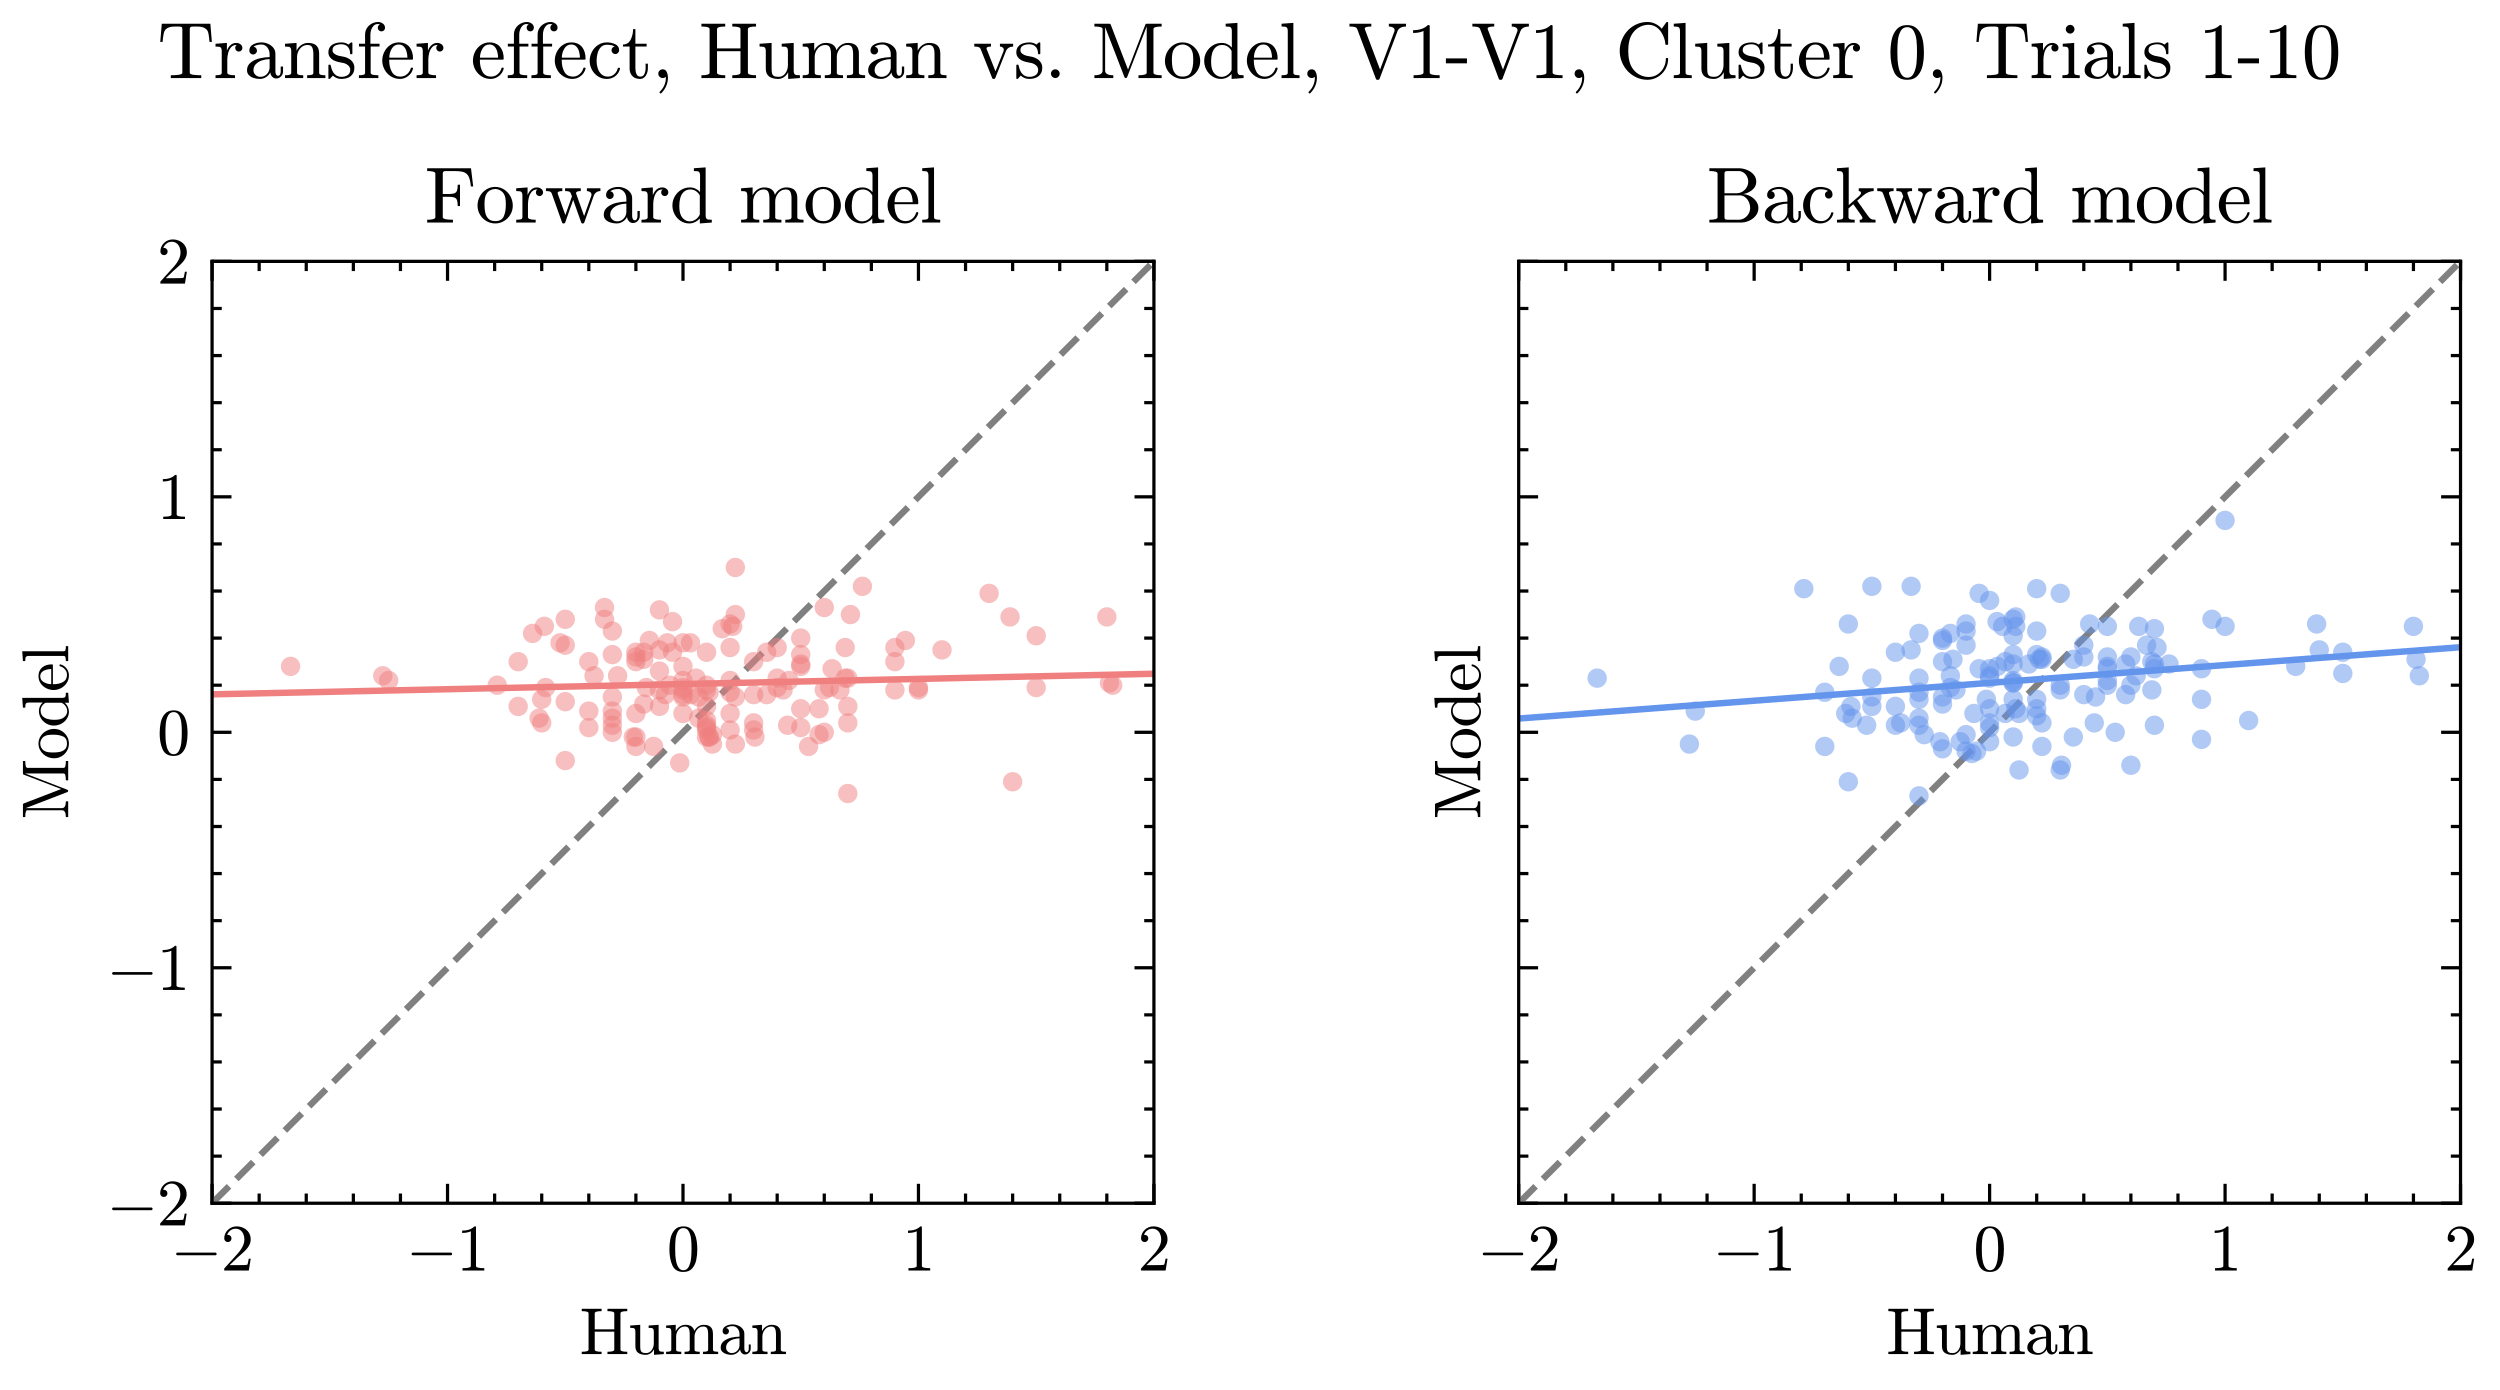 <?xml version="1.0" encoding="utf-8" standalone="no"?>
<!DOCTYPE svg PUBLIC "-//W3C//DTD SVG 1.1//EN"
  "http://www.w3.org/Graphics/SVG/1.1/DTD/svg11.dtd">
<svg xmlns:xlink="http://www.w3.org/1999/xlink" width="386.401pt" height="214.827pt" viewBox="0 0 386.401 214.827" xmlns="http://www.w3.org/2000/svg" version="1.1">
 <defs>
  <style type="text/css">*{stroke-linejoin: round; stroke-linecap: butt}</style>
 </defs>
 <g id="figure_1">
  <g id="patch_1">
   <path d="M 0 214.827 
L 386.401 214.827 
L 386.401 0 
L 0 0 
z
" style="fill: #ffffff"/>
  </g>
  <g id="axes_1">
   <g id="patch_2">
    <path d="M 32.778 185.97 
L 178.35 185.97 
L 178.35 40.398 
L 32.778 40.398 
z
" style="fill: #ffffff"/>
   </g>
   <g id="matplotlib.axis_1">
    <g id="xtick_1">
     <g id="line2d_1">
      <defs>
       <path id="m7199137862" d="M 0 0 
L 0 -3 
" style="stroke: #000000; stroke-width: 0.5"/>
      </defs>
      <g>
       <use xlink:href="#m7199137862" x="32.778" y="185.97" style="stroke: #000000; stroke-width: 0.5"/>
      </g>
     </g>
     <g id="line2d_2">
      <defs>
       <path id="m5e0aa703f7" d="M 0 0 
L 0 3 
" style="stroke: #000000; stroke-width: 0.5"/>
      </defs>
      <g>
       <use xlink:href="#m5e0aa703f7" x="32.778" y="40.398" style="stroke: #000000; stroke-width: 0.5"/>
      </g>
     </g>
     <g id="text_1">
      <!-- $\mathdefault{−2}$ -->
      <g transform="translate(26.378 196.409) scale(0.1 -0.1)">
       <defs>
        <path id="Cmsy10-a1" d="M 653 1472 
Q 600 1472 565 1512 
Q 531 1553 531 1600 
Q 531 1647 565 1687 
Q 600 1728 653 1728 
L 4325 1728 
Q 4375 1728 4408 1687 
Q 4441 1647 4441 1600 
Q 4441 1553 4408 1512 
Q 4375 1472 4325 1472 
L 653 1472 
z
" transform="scale(0.016)"/>
        <path id="Cmr10-32" d="M 319 0 
L 319 172 
Q 319 188 331 206 
L 1325 1306 
Q 1550 1550 1690 1715 
Q 1831 1881 1968 2097 
Q 2106 2313 2186 2536 
Q 2266 2759 2266 3009 
Q 2266 3272 2169 3511 
Q 2072 3750 1880 3894 
Q 1688 4038 1416 4038 
Q 1138 4038 916 3870 
Q 694 3703 603 3438 
Q 628 3444 672 3444 
Q 816 3444 917 3347 
Q 1019 3250 1019 3097 
Q 1019 2950 917 2848 
Q 816 2747 672 2747 
Q 522 2747 420 2851 
Q 319 2956 319 3097 
Q 319 3338 409 3548 
Q 500 3759 670 3923 
Q 841 4088 1055 4175 
Q 1269 4263 1509 4263 
Q 1875 4263 2190 4108 
Q 2506 3953 2690 3670 
Q 2875 3388 2875 3009 
Q 2875 2731 2753 2481 
Q 2631 2231 2440 2026 
Q 2250 1822 1953 1562 
Q 1656 1303 1563 1216 
L 838 519 
L 1453 519 
Q 1906 519 2211 526 
Q 2516 534 2534 550 
Q 2609 631 2688 1141 
L 2875 1141 
L 2694 0 
L 319 0 
z
" transform="scale(0.016)"/>
       </defs>
       <use xlink:href="#Cmsy10-a1" transform="translate(0 0.391)"/>
       <use xlink:href="#Cmr10-32" transform="translate(77.686 0.391)"/>
      </g>
     </g>
    </g>
    <g id="xtick_2">
     <g id="line2d_3">
      <g>
       <use xlink:href="#m7199137862" x="69.171" y="185.97" style="stroke: #000000; stroke-width: 0.5"/>
      </g>
     </g>
     <g id="line2d_4">
      <g>
       <use xlink:href="#m5e0aa703f7" x="69.171" y="40.398" style="stroke: #000000; stroke-width: 0.5"/>
      </g>
     </g>
     <g id="text_2">
      <!-- $\mathdefault{−1}$ -->
      <g transform="translate(62.771 196.409) scale(0.1 -0.1)">
       <defs>
        <path id="Cmr10-31" d="M 594 0 
L 594 225 
Q 1394 225 1394 428 
L 1394 3788 
Q 1063 3628 556 3628 
L 556 3853 
Q 1341 3853 1741 4263 
L 1831 4263 
Q 1853 4263 1873 4245 
Q 1894 4228 1894 4206 
L 1894 428 
Q 1894 225 2694 225 
L 2694 0 
L 594 0 
z
" transform="scale(0.016)"/>
       </defs>
       <use xlink:href="#Cmsy10-a1" transform="translate(0 0.391)"/>
       <use xlink:href="#Cmr10-31" transform="translate(77.686 0.391)"/>
      </g>
     </g>
    </g>
    <g id="xtick_3">
     <g id="line2d_5">
      <g>
       <use xlink:href="#m7199137862" x="105.564" y="185.97" style="stroke: #000000; stroke-width: 0.5"/>
      </g>
     </g>
     <g id="line2d_6">
      <g>
       <use xlink:href="#m5e0aa703f7" x="105.564" y="40.398" style="stroke: #000000; stroke-width: 0.5"/>
      </g>
     </g>
     <g id="text_3">
      <!-- $\mathdefault{0}$ -->
      <g transform="translate(103.064 196.409) scale(0.1 -0.1)">
       <defs>
        <path id="Cmr10-30" d="M 1600 -141 
Q 816 -141 533 504 
Q 250 1150 250 2041 
Q 250 2597 351 3087 
Q 453 3578 754 3920 
Q 1056 4263 1600 4263 
Q 2022 4263 2290 4056 
Q 2559 3850 2700 3523 
Q 2841 3197 2892 2823 
Q 2944 2450 2944 2041 
Q 2944 1491 2842 1011 
Q 2741 531 2444 195 
Q 2147 -141 1600 -141 
z
M 1600 25 
Q 1956 25 2131 390 
Q 2306 756 2347 1200 
Q 2388 1644 2388 2144 
Q 2388 2625 2347 3031 
Q 2306 3438 2132 3767 
Q 1959 4097 1600 4097 
Q 1238 4097 1063 3765 
Q 888 3434 847 3029 
Q 806 2625 806 2144 
Q 806 1788 823 1472 
Q 841 1156 916 820 
Q 991 484 1158 254 
Q 1325 25 1600 25 
z
" transform="scale(0.016)"/>
       </defs>
       <use xlink:href="#Cmr10-30" transform="translate(0 0.391)"/>
      </g>
     </g>
    </g>
    <g id="xtick_4">
     <g id="line2d_7">
      <g>
       <use xlink:href="#m7199137862" x="141.957" y="185.97" style="stroke: #000000; stroke-width: 0.5"/>
      </g>
     </g>
     <g id="line2d_8">
      <g>
       <use xlink:href="#m5e0aa703f7" x="141.957" y="40.398" style="stroke: #000000; stroke-width: 0.5"/>
      </g>
     </g>
     <g id="text_4">
      <!-- $\mathdefault{1}$ -->
      <g transform="translate(139.457 196.409) scale(0.1 -0.1)">
       <use xlink:href="#Cmr10-31" transform="translate(0 0.391)"/>
      </g>
     </g>
    </g>
    <g id="xtick_5">
     <g id="line2d_9">
      <g>
       <use xlink:href="#m7199137862" x="178.35" y="185.97" style="stroke: #000000; stroke-width: 0.5"/>
      </g>
     </g>
     <g id="line2d_10">
      <g>
       <use xlink:href="#m5e0aa703f7" x="178.35" y="40.398" style="stroke: #000000; stroke-width: 0.5"/>
      </g>
     </g>
     <g id="text_5">
      <!-- $\mathdefault{2}$ -->
      <g transform="translate(175.85 196.409) scale(0.1 -0.1)">
       <use xlink:href="#Cmr10-32" transform="translate(0 0.391)"/>
      </g>
     </g>
    </g>
    <g id="xtick_6">
     <g id="line2d_11">
      <defs>
       <path id="m7fa9fb3bde" d="M 0 0 
L 0 -1.5 
" style="stroke: #000000; stroke-width: 0.5"/>
      </defs>
      <g>
       <use xlink:href="#m7fa9fb3bde" x="40.057" y="185.97" style="stroke: #000000; stroke-width: 0.5"/>
      </g>
     </g>
     <g id="line2d_12">
      <defs>
       <path id="mecaee433f1" d="M 0 0 
L 0 1.5 
" style="stroke: #000000; stroke-width: 0.5"/>
      </defs>
      <g>
       <use xlink:href="#mecaee433f1" x="40.057" y="40.398" style="stroke: #000000; stroke-width: 0.5"/>
      </g>
     </g>
    </g>
    <g id="xtick_7">
     <g id="line2d_13">
      <g>
       <use xlink:href="#m7fa9fb3bde" x="47.335" y="185.97" style="stroke: #000000; stroke-width: 0.5"/>
      </g>
     </g>
     <g id="line2d_14">
      <g>
       <use xlink:href="#mecaee433f1" x="47.335" y="40.398" style="stroke: #000000; stroke-width: 0.5"/>
      </g>
     </g>
    </g>
    <g id="xtick_8">
     <g id="line2d_15">
      <g>
       <use xlink:href="#m7fa9fb3bde" x="54.614" y="185.97" style="stroke: #000000; stroke-width: 0.5"/>
      </g>
     </g>
     <g id="line2d_16">
      <g>
       <use xlink:href="#mecaee433f1" x="54.614" y="40.398" style="stroke: #000000; stroke-width: 0.5"/>
      </g>
     </g>
    </g>
    <g id="xtick_9">
     <g id="line2d_17">
      <g>
       <use xlink:href="#m7fa9fb3bde" x="61.893" y="185.97" style="stroke: #000000; stroke-width: 0.5"/>
      </g>
     </g>
     <g id="line2d_18">
      <g>
       <use xlink:href="#mecaee433f1" x="61.893" y="40.398" style="stroke: #000000; stroke-width: 0.5"/>
      </g>
     </g>
    </g>
    <g id="xtick_10">
     <g id="line2d_19">
      <g>
       <use xlink:href="#m7fa9fb3bde" x="76.45" y="185.97" style="stroke: #000000; stroke-width: 0.5"/>
      </g>
     </g>
     <g id="line2d_20">
      <g>
       <use xlink:href="#mecaee433f1" x="76.45" y="40.398" style="stroke: #000000; stroke-width: 0.5"/>
      </g>
     </g>
    </g>
    <g id="xtick_11">
     <g id="line2d_21">
      <g>
       <use xlink:href="#m7fa9fb3bde" x="83.728" y="185.97" style="stroke: #000000; stroke-width: 0.5"/>
      </g>
     </g>
     <g id="line2d_22">
      <g>
       <use xlink:href="#mecaee433f1" x="83.728" y="40.398" style="stroke: #000000; stroke-width: 0.5"/>
      </g>
     </g>
    </g>
    <g id="xtick_12">
     <g id="line2d_23">
      <g>
       <use xlink:href="#m7fa9fb3bde" x="91.007" y="185.97" style="stroke: #000000; stroke-width: 0.5"/>
      </g>
     </g>
     <g id="line2d_24">
      <g>
       <use xlink:href="#mecaee433f1" x="91.007" y="40.398" style="stroke: #000000; stroke-width: 0.5"/>
      </g>
     </g>
    </g>
    <g id="xtick_13">
     <g id="line2d_25">
      <g>
       <use xlink:href="#m7fa9fb3bde" x="98.285" y="185.97" style="stroke: #000000; stroke-width: 0.5"/>
      </g>
     </g>
     <g id="line2d_26">
      <g>
       <use xlink:href="#mecaee433f1" x="98.285" y="40.398" style="stroke: #000000; stroke-width: 0.5"/>
      </g>
     </g>
    </g>
    <g id="xtick_14">
     <g id="line2d_27">
      <g>
       <use xlink:href="#m7fa9fb3bde" x="112.843" y="185.97" style="stroke: #000000; stroke-width: 0.5"/>
      </g>
     </g>
     <g id="line2d_28">
      <g>
       <use xlink:href="#mecaee433f1" x="112.843" y="40.398" style="stroke: #000000; stroke-width: 0.5"/>
      </g>
     </g>
    </g>
    <g id="xtick_15">
     <g id="line2d_29">
      <g>
       <use xlink:href="#m7fa9fb3bde" x="120.121" y="185.97" style="stroke: #000000; stroke-width: 0.5"/>
      </g>
     </g>
     <g id="line2d_30">
      <g>
       <use xlink:href="#mecaee433f1" x="120.121" y="40.398" style="stroke: #000000; stroke-width: 0.5"/>
      </g>
     </g>
    </g>
    <g id="xtick_16">
     <g id="line2d_31">
      <g>
       <use xlink:href="#m7fa9fb3bde" x="127.4" y="185.97" style="stroke: #000000; stroke-width: 0.5"/>
      </g>
     </g>
     <g id="line2d_32">
      <g>
       <use xlink:href="#mecaee433f1" x="127.4" y="40.398" style="stroke: #000000; stroke-width: 0.5"/>
      </g>
     </g>
    </g>
    <g id="xtick_17">
     <g id="line2d_33">
      <g>
       <use xlink:href="#m7fa9fb3bde" x="134.678" y="185.97" style="stroke: #000000; stroke-width: 0.5"/>
      </g>
     </g>
     <g id="line2d_34">
      <g>
       <use xlink:href="#mecaee433f1" x="134.678" y="40.398" style="stroke: #000000; stroke-width: 0.5"/>
      </g>
     </g>
    </g>
    <g id="xtick_18">
     <g id="line2d_35">
      <g>
       <use xlink:href="#m7fa9fb3bde" x="149.236" y="185.97" style="stroke: #000000; stroke-width: 0.5"/>
      </g>
     </g>
     <g id="line2d_36">
      <g>
       <use xlink:href="#mecaee433f1" x="149.236" y="40.398" style="stroke: #000000; stroke-width: 0.5"/>
      </g>
     </g>
    </g>
    <g id="xtick_19">
     <g id="line2d_37">
      <g>
       <use xlink:href="#m7fa9fb3bde" x="156.514" y="185.97" style="stroke: #000000; stroke-width: 0.5"/>
      </g>
     </g>
     <g id="line2d_38">
      <g>
       <use xlink:href="#mecaee433f1" x="156.514" y="40.398" style="stroke: #000000; stroke-width: 0.5"/>
      </g>
     </g>
    </g>
    <g id="xtick_20">
     <g id="line2d_39">
      <g>
       <use xlink:href="#m7fa9fb3bde" x="163.793" y="185.97" style="stroke: #000000; stroke-width: 0.5"/>
      </g>
     </g>
     <g id="line2d_40">
      <g>
       <use xlink:href="#mecaee433f1" x="163.793" y="40.398" style="stroke: #000000; stroke-width: 0.5"/>
      </g>
     </g>
    </g>
    <g id="xtick_21">
     <g id="line2d_41">
      <g>
       <use xlink:href="#m7fa9fb3bde" x="171.071" y="185.97" style="stroke: #000000; stroke-width: 0.5"/>
      </g>
     </g>
     <g id="line2d_42">
      <g>
       <use xlink:href="#mecaee433f1" x="171.071" y="40.398" style="stroke: #000000; stroke-width: 0.5"/>
      </g>
     </g>
    </g>
    <g id="text_6">
     <!-- Human -->
     <g transform="translate(89.598 209.288) scale(0.1 -0.1)">
      <defs>
       <path id="Cmr10-48" d="M 197 0 
L 197 225 
Q 856 225 856 428 
L 856 3944 
Q 856 4147 197 4147 
L 197 4372 
L 2113 4372 
L 2113 4147 
Q 1453 4147 1453 3944 
L 1453 2388 
L 3341 2388 
L 3341 3944 
Q 3341 4147 2681 4147 
L 2681 4372 
L 4594 4372 
L 4594 4147 
Q 3938 4147 3938 3944 
L 3938 428 
Q 3938 225 4594 225 
L 4594 0 
L 2681 0 
L 2681 225 
Q 3341 225 3341 428 
L 3341 2163 
L 1453 2163 
L 1453 428 
Q 1453 225 2113 225 
L 2113 0 
L 197 0 
z
" transform="scale(0.016)"/>
       <path id="Cmr10-75" d="M 691 763 
L 691 2175 
Q 691 2347 639 2423 
Q 588 2500 491 2517 
Q 394 2534 191 2534 
L 191 2759 
L 1159 2828 
L 1159 763 
Q 1159 513 1195 373 
Q 1231 234 1348 165 
Q 1466 97 1722 97 
Q 2066 97 2269 384 
Q 2472 672 2472 1038 
L 2472 2175 
Q 2472 2347 2419 2423 
Q 2366 2500 2270 2517 
Q 2175 2534 1972 2534 
L 1972 2759 
L 2938 2828 
L 2938 581 
Q 2938 413 2989 336 
Q 3041 259 3137 242 
Q 3234 225 3438 225 
L 3438 0 
L 2491 -72 
L 2491 469 
Q 2372 228 2159 78 
Q 1947 -72 1691 -72 
Q 1231 -72 961 123 
Q 691 319 691 763 
z
" transform="scale(0.016)"/>
       <path id="Cmr10-6d" d="M 191 0 
L 191 225 
Q 409 225 550 259 
Q 691 294 691 428 
L 691 2175 
Q 691 2347 639 2423 
Q 588 2500 491 2517 
Q 394 2534 191 2534 
L 191 2759 
L 1119 2828 
L 1119 2203 
Q 1247 2478 1498 2653 
Q 1750 2828 2047 2828 
Q 2784 2828 2913 2228 
Q 3041 2497 3287 2662 
Q 3534 2828 3828 2828 
Q 4119 2828 4317 2734 
Q 4516 2641 4616 2448 
Q 4716 2256 4716 1966 
L 4716 428 
Q 4716 294 4858 259 
Q 5000 225 5216 225 
L 5216 0 
L 3750 0 
L 3750 225 
Q 3969 225 4109 259 
Q 4250 294 4250 428 
L 4250 1947 
Q 4250 2269 4159 2466 
Q 4069 2663 3788 2663 
Q 3419 2663 3178 2366 
Q 2938 2069 2938 1691 
L 2938 428 
Q 2938 294 3078 259 
Q 3219 225 3438 225 
L 3438 0 
L 1972 0 
L 1972 225 
Q 2191 225 2331 259 
Q 2472 294 2472 428 
L 2472 1947 
Q 2472 2259 2381 2461 
Q 2291 2663 2009 2663 
Q 1638 2663 1398 2366 
Q 1159 2069 1159 1691 
L 1159 428 
Q 1159 294 1300 259 
Q 1441 225 1656 225 
L 1656 0 
L 191 0 
z
" transform="scale(0.016)"/>
       <path id="Cmr10-61" d="M 256 628 
Q 256 1009 556 1248 
Q 856 1488 1276 1586 
Q 1697 1684 2075 1684 
L 2075 1947 
Q 2075 2131 1994 2304 
Q 1913 2478 1759 2589 
Q 1606 2700 1422 2700 
Q 997 2700 775 2509 
Q 897 2509 976 2417 
Q 1056 2325 1056 2203 
Q 1056 2075 965 1984 
Q 875 1894 750 1894 
Q 622 1894 531 1984 
Q 441 2075 441 2203 
Q 441 2541 747 2705 
Q 1053 2869 1422 2869 
Q 1681 2869 1943 2758 
Q 2206 2647 2373 2440 
Q 2541 2234 2541 1959 
L 2541 519 
Q 2541 394 2594 289 
Q 2647 184 2759 184 
Q 2866 184 2917 290 
Q 2969 397 2969 519 
L 2969 928 
L 3156 928 
L 3156 519 
Q 3156 375 3081 245 
Q 3006 116 2879 39 
Q 2753 -38 2606 -38 
Q 2419 -38 2283 107 
Q 2147 253 2131 453 
Q 2013 213 1781 70 
Q 1550 -72 1288 -72 
Q 1044 -72 808 0 
Q 572 72 414 226 
Q 256 381 256 628 
z
M 775 628 
Q 775 403 940 250 
Q 1106 97 1331 97 
Q 1538 97 1706 200 
Q 1875 303 1975 481 
Q 2075 659 2075 856 
L 2075 1522 
Q 1784 1522 1479 1426 
Q 1175 1331 975 1128 
Q 775 925 775 628 
z
" transform="scale(0.016)"/>
       <path id="Cmr10-6e" d="M 191 0 
L 191 225 
Q 409 225 550 259 
Q 691 294 691 428 
L 691 2175 
Q 691 2347 639 2423 
Q 588 2500 491 2517 
Q 394 2534 191 2534 
L 191 2759 
L 1119 2828 
L 1119 2203 
Q 1247 2478 1498 2653 
Q 1750 2828 2047 2828 
Q 2491 2828 2714 2615 
Q 2938 2403 2938 1966 
L 2938 428 
Q 2938 294 3078 259 
Q 3219 225 3438 225 
L 3438 0 
L 1972 0 
L 1972 225 
Q 2191 225 2331 259 
Q 2472 294 2472 428 
L 2472 1947 
Q 2472 2259 2381 2461 
Q 2291 2663 2009 2663 
Q 1638 2663 1398 2366 
Q 1159 2069 1159 1691 
L 1159 428 
Q 1159 294 1300 259 
Q 1441 225 1656 225 
L 1656 0 
L 191 0 
z
" transform="scale(0.016)"/>
      </defs>
      <use xlink:href="#Cmr10-48"/>
      <use xlink:href="#Cmr10-75" x="75"/>
      <use xlink:href="#Cmr10-6d" x="130.518"/>
      <use xlink:href="#Cmr10-61" x="213.818"/>
      <use xlink:href="#Cmr10-6e" x="263.818"/>
     </g>
    </g>
   </g>
   <g id="matplotlib.axis_2">
    <g id="ytick_1">
     <g id="line2d_43">
      <defs>
       <path id="mac8fcc4040" d="M 0 0 
L 3 0 
" style="stroke: #000000; stroke-width: 0.5"/>
      </defs>
      <g>
       <use xlink:href="#mac8fcc4040" x="32.778" y="185.97" style="stroke: #000000; stroke-width: 0.5"/>
      </g>
     </g>
     <g id="line2d_44">
      <defs>
       <path id="mb3085a96c0" d="M 0 0 
L -3 0 
" style="stroke: #000000; stroke-width: 0.5"/>
      </defs>
      <g>
       <use xlink:href="#mb3085a96c0" x="178.35" y="185.97" style="stroke: #000000; stroke-width: 0.5"/>
      </g>
     </g>
     <g id="text_7">
      <!-- $\mathdefault{−2}$ -->
      <g transform="translate(16.478 189.44) scale(0.1 -0.1)">
       <use xlink:href="#Cmsy10-a1" transform="translate(0 0.391)"/>
       <use xlink:href="#Cmr10-32" transform="translate(77.686 0.391)"/>
      </g>
     </g>
    </g>
    <g id="ytick_2">
     <g id="line2d_45">
      <g>
       <use xlink:href="#mac8fcc4040" x="32.778" y="149.577" style="stroke: #000000; stroke-width: 0.5"/>
      </g>
     </g>
     <g id="line2d_46">
      <g>
       <use xlink:href="#mb3085a96c0" x="178.35" y="149.577" style="stroke: #000000; stroke-width: 0.5"/>
      </g>
     </g>
     <g id="text_8">
      <!-- $\mathdefault{−1}$ -->
      <g transform="translate(16.478 153.047) scale(0.1 -0.1)">
       <use xlink:href="#Cmsy10-a1" transform="translate(0 0.391)"/>
       <use xlink:href="#Cmr10-31" transform="translate(77.686 0.391)"/>
      </g>
     </g>
    </g>
    <g id="ytick_3">
     <g id="line2d_47">
      <g>
       <use xlink:href="#mac8fcc4040" x="32.778" y="113.184" style="stroke: #000000; stroke-width: 0.5"/>
      </g>
     </g>
     <g id="line2d_48">
      <g>
       <use xlink:href="#mb3085a96c0" x="178.35" y="113.184" style="stroke: #000000; stroke-width: 0.5"/>
      </g>
     </g>
     <g id="text_9">
      <!-- $\mathdefault{0}$ -->
      <g transform="translate(24.278 116.654) scale(0.1 -0.1)">
       <use xlink:href="#Cmr10-30" transform="translate(0 0.391)"/>
      </g>
     </g>
    </g>
    <g id="ytick_4">
     <g id="line2d_49">
      <g>
       <use xlink:href="#mac8fcc4040" x="32.778" y="76.791" style="stroke: #000000; stroke-width: 0.5"/>
      </g>
     </g>
     <g id="line2d_50">
      <g>
       <use xlink:href="#mb3085a96c0" x="178.35" y="76.791" style="stroke: #000000; stroke-width: 0.5"/>
      </g>
     </g>
     <g id="text_10">
      <!-- $\mathdefault{1}$ -->
      <g transform="translate(24.278 80.261) scale(0.1 -0.1)">
       <use xlink:href="#Cmr10-31" transform="translate(0 0.391)"/>
      </g>
     </g>
    </g>
    <g id="ytick_5">
     <g id="line2d_51">
      <g>
       <use xlink:href="#mac8fcc4040" x="32.778" y="40.398" style="stroke: #000000; stroke-width: 0.5"/>
      </g>
     </g>
     <g id="line2d_52">
      <g>
       <use xlink:href="#mb3085a96c0" x="178.35" y="40.398" style="stroke: #000000; stroke-width: 0.5"/>
      </g>
     </g>
     <g id="text_11">
      <!-- $\mathdefault{2}$ -->
      <g transform="translate(24.278 43.868) scale(0.1 -0.1)">
       <use xlink:href="#Cmr10-32" transform="translate(0 0.391)"/>
      </g>
     </g>
    </g>
    <g id="ytick_6">
     <g id="line2d_53">
      <defs>
       <path id="mf59856dd76" d="M 0 0 
L 1.5 0 
" style="stroke: #000000; stroke-width: 0.5"/>
      </defs>
      <g>
       <use xlink:href="#mf59856dd76" x="32.778" y="178.692" style="stroke: #000000; stroke-width: 0.5"/>
      </g>
     </g>
     <g id="line2d_54">
      <defs>
       <path id="m0e97d00bda" d="M 0 0 
L -1.5 0 
" style="stroke: #000000; stroke-width: 0.5"/>
      </defs>
      <g>
       <use xlink:href="#m0e97d00bda" x="178.35" y="178.692" style="stroke: #000000; stroke-width: 0.5"/>
      </g>
     </g>
    </g>
    <g id="ytick_7">
     <g id="line2d_55">
      <g>
       <use xlink:href="#mf59856dd76" x="32.778" y="171.413" style="stroke: #000000; stroke-width: 0.5"/>
      </g>
     </g>
     <g id="line2d_56">
      <g>
       <use xlink:href="#m0e97d00bda" x="178.35" y="171.413" style="stroke: #000000; stroke-width: 0.5"/>
      </g>
     </g>
    </g>
    <g id="ytick_8">
     <g id="line2d_57">
      <g>
       <use xlink:href="#mf59856dd76" x="32.778" y="164.135" style="stroke: #000000; stroke-width: 0.5"/>
      </g>
     </g>
     <g id="line2d_58">
      <g>
       <use xlink:href="#m0e97d00bda" x="178.35" y="164.135" style="stroke: #000000; stroke-width: 0.5"/>
      </g>
     </g>
    </g>
    <g id="ytick_9">
     <g id="line2d_59">
      <g>
       <use xlink:href="#mf59856dd76" x="32.778" y="156.856" style="stroke: #000000; stroke-width: 0.5"/>
      </g>
     </g>
     <g id="line2d_60">
      <g>
       <use xlink:href="#m0e97d00bda" x="178.35" y="156.856" style="stroke: #000000; stroke-width: 0.5"/>
      </g>
     </g>
    </g>
    <g id="ytick_10">
     <g id="line2d_61">
      <g>
       <use xlink:href="#mf59856dd76" x="32.778" y="142.299" style="stroke: #000000; stroke-width: 0.5"/>
      </g>
     </g>
     <g id="line2d_62">
      <g>
       <use xlink:href="#m0e97d00bda" x="178.35" y="142.299" style="stroke: #000000; stroke-width: 0.5"/>
      </g>
     </g>
    </g>
    <g id="ytick_11">
     <g id="line2d_63">
      <g>
       <use xlink:href="#mf59856dd76" x="32.778" y="135.02" style="stroke: #000000; stroke-width: 0.5"/>
      </g>
     </g>
     <g id="line2d_64">
      <g>
       <use xlink:href="#m0e97d00bda" x="178.35" y="135.02" style="stroke: #000000; stroke-width: 0.5"/>
      </g>
     </g>
    </g>
    <g id="ytick_12">
     <g id="line2d_65">
      <g>
       <use xlink:href="#mf59856dd76" x="32.778" y="127.742" style="stroke: #000000; stroke-width: 0.5"/>
      </g>
     </g>
     <g id="line2d_66">
      <g>
       <use xlink:href="#m0e97d00bda" x="178.35" y="127.742" style="stroke: #000000; stroke-width: 0.5"/>
      </g>
     </g>
    </g>
    <g id="ytick_13">
     <g id="line2d_67">
      <g>
       <use xlink:href="#mf59856dd76" x="32.778" y="120.463" style="stroke: #000000; stroke-width: 0.5"/>
      </g>
     </g>
     <g id="line2d_68">
      <g>
       <use xlink:href="#m0e97d00bda" x="178.35" y="120.463" style="stroke: #000000; stroke-width: 0.5"/>
      </g>
     </g>
    </g>
    <g id="ytick_14">
     <g id="line2d_69">
      <g>
       <use xlink:href="#mf59856dd76" x="32.778" y="105.906" style="stroke: #000000; stroke-width: 0.5"/>
      </g>
     </g>
     <g id="line2d_70">
      <g>
       <use xlink:href="#m0e97d00bda" x="178.35" y="105.906" style="stroke: #000000; stroke-width: 0.5"/>
      </g>
     </g>
    </g>
    <g id="ytick_15">
     <g id="line2d_71">
      <g>
       <use xlink:href="#mf59856dd76" x="32.778" y="98.627" style="stroke: #000000; stroke-width: 0.5"/>
      </g>
     </g>
     <g id="line2d_72">
      <g>
       <use xlink:href="#m0e97d00bda" x="178.35" y="98.627" style="stroke: #000000; stroke-width: 0.5"/>
      </g>
     </g>
    </g>
    <g id="ytick_16">
     <g id="line2d_73">
      <g>
       <use xlink:href="#mf59856dd76" x="32.778" y="91.349" style="stroke: #000000; stroke-width: 0.5"/>
      </g>
     </g>
     <g id="line2d_74">
      <g>
       <use xlink:href="#m0e97d00bda" x="178.35" y="91.349" style="stroke: #000000; stroke-width: 0.5"/>
      </g>
     </g>
    </g>
    <g id="ytick_17">
     <g id="line2d_75">
      <g>
       <use xlink:href="#mf59856dd76" x="32.778" y="84.07" style="stroke: #000000; stroke-width: 0.5"/>
      </g>
     </g>
     <g id="line2d_76">
      <g>
       <use xlink:href="#m0e97d00bda" x="178.35" y="84.07" style="stroke: #000000; stroke-width: 0.5"/>
      </g>
     </g>
    </g>
    <g id="ytick_18">
     <g id="line2d_77">
      <g>
       <use xlink:href="#mf59856dd76" x="32.778" y="69.513" style="stroke: #000000; stroke-width: 0.5"/>
      </g>
     </g>
     <g id="line2d_78">
      <g>
       <use xlink:href="#m0e97d00bda" x="178.35" y="69.513" style="stroke: #000000; stroke-width: 0.5"/>
      </g>
     </g>
    </g>
    <g id="ytick_19">
     <g id="line2d_79">
      <g>
       <use xlink:href="#mf59856dd76" x="32.778" y="62.234" style="stroke: #000000; stroke-width: 0.5"/>
      </g>
     </g>
     <g id="line2d_80">
      <g>
       <use xlink:href="#m0e97d00bda" x="178.35" y="62.234" style="stroke: #000000; stroke-width: 0.5"/>
      </g>
     </g>
    </g>
    <g id="ytick_20">
     <g id="line2d_81">
      <g>
       <use xlink:href="#mf59856dd76" x="32.778" y="54.956" style="stroke: #000000; stroke-width: 0.5"/>
      </g>
     </g>
     <g id="line2d_82">
      <g>
       <use xlink:href="#m0e97d00bda" x="178.35" y="54.956" style="stroke: #000000; stroke-width: 0.5"/>
      </g>
     </g>
    </g>
    <g id="ytick_21">
     <g id="line2d_83">
      <g>
       <use xlink:href="#mf59856dd76" x="32.778" y="47.677" style="stroke: #000000; stroke-width: 0.5"/>
      </g>
     </g>
     <g id="line2d_84">
      <g>
       <use xlink:href="#m0e97d00bda" x="178.35" y="47.677" style="stroke: #000000; stroke-width: 0.5"/>
      </g>
     </g>
    </g>
    <g id="text_12">
     <!-- Model -->
     <g transform="translate(10.539 126.645) rotate(-90) scale(0.1 -0.1)">
      <defs>
       <path id="Cmr10-4d" d="M 225 0 
L 225 225 
Q 884 225 884 603 
L 884 3944 
Q 884 4147 225 4147 
L 225 4372 
L 1434 4372 
Q 1513 4372 1538 4300 
L 2931 678 
L 4325 4300 
Q 4350 4372 4428 4372 
L 5638 4372 
L 5638 4147 
Q 4978 4147 4978 3944 
L 4978 428 
Q 4978 225 5638 225 
L 5638 0 
L 3775 0 
L 3775 225 
Q 4434 225 4434 428 
L 4434 4153 
L 2859 72 
Q 2831 0 2753 0 
Q 2672 0 2644 72 
L 1088 4103 
L 1088 603 
Q 1088 225 1747 225 
L 1747 0 
L 225 0 
z
" transform="scale(0.016)"/>
       <path id="Cmr10-6f" d="M 1600 -72 
Q 1216 -72 887 123 
Q 559 319 368 647 
Q 178 975 178 1363 
Q 178 1656 283 1928 
Q 388 2200 583 2414 
Q 778 2628 1037 2748 
Q 1297 2869 1600 2869 
Q 1994 2869 2317 2661 
Q 2641 2453 2828 2104 
Q 3016 1756 3016 1363 
Q 3016 978 2825 648 
Q 2634 319 2307 123 
Q 1981 -72 1600 -72 
z
M 1600 116 
Q 2113 116 2284 487 
Q 2456 859 2456 1434 
Q 2456 1756 2422 1967 
Q 2388 2178 2272 2350 
Q 2200 2456 2089 2536 
Q 1978 2616 1854 2658 
Q 1731 2700 1600 2700 
Q 1400 2700 1220 2609 
Q 1041 2519 922 2350 
Q 803 2169 770 1951 
Q 738 1734 738 1434 
Q 738 1075 800 789 
Q 863 503 1052 309 
Q 1241 116 1600 116 
z
" transform="scale(0.016)"/>
       <path id="Cmr10-64" d="M 1563 -72 
Q 1184 -72 871 133 
Q 559 338 386 672 
Q 213 1006 213 1381 
Q 213 1769 402 2101 
Q 591 2434 916 2631 
Q 1241 2828 1631 2828 
Q 1866 2828 2075 2729 
Q 2284 2631 2438 2456 
L 2438 3788 
Q 2438 3959 2386 4036 
Q 2334 4113 2239 4130 
Q 2144 4147 1941 4147 
L 1941 4372 
L 2888 4441 
L 2888 581 
Q 2888 413 2939 336 
Q 2991 259 3086 242 
Q 3181 225 3384 225 
L 3384 0 
L 2419 -72 
L 2419 331 
Q 2253 141 2025 34 
Q 1797 -72 1563 -72 
z
M 909 556 
Q 1019 347 1201 222 
Q 1384 97 1600 97 
Q 1866 97 2087 250 
Q 2309 403 2419 647 
L 2419 2181 
Q 2344 2322 2230 2433 
Q 2116 2544 1973 2603 
Q 1831 2663 1672 2663 
Q 1338 2663 1134 2473 
Q 931 2284 850 1990 
Q 769 1697 769 1375 
Q 769 1119 795 928 
Q 822 738 909 556 
z
" transform="scale(0.016)"/>
       <path id="Cmr10-65" d="M 1594 -72 
Q 1203 -72 876 133 
Q 550 338 364 680 
Q 178 1022 178 1403 
Q 178 1778 348 2115 
Q 519 2453 823 2661 
Q 1128 2869 1503 2869 
Q 1797 2869 2014 2770 
Q 2231 2672 2372 2497 
Q 2513 2322 2584 2084 
Q 2656 1847 2656 1563 
Q 2656 1478 2591 1478 
L 738 1478 
L 738 1409 
Q 738 878 952 497 
Q 1166 116 1650 116 
Q 1847 116 2014 203 
Q 2181 291 2304 447 
Q 2428 603 2472 781 
Q 2478 803 2495 820 
Q 2513 838 2534 838 
L 2591 838 
Q 2656 838 2656 756 
Q 2566 394 2266 161 
Q 1966 -72 1594 -72 
z
M 744 1638 
L 2203 1638 
Q 2203 1878 2136 2125 
Q 2069 2372 1912 2536 
Q 1756 2700 1503 2700 
Q 1141 2700 942 2361 
Q 744 2022 744 1638 
z
" transform="scale(0.016)"/>
       <path id="Cmr10-6c" d="M 197 0 
L 197 225 
Q 416 225 556 259 
Q 697 294 697 428 
L 697 3788 
Q 697 3959 645 4036 
Q 594 4113 497 4130 
Q 400 4147 197 4147 
L 197 4372 
L 1147 4441 
L 1147 428 
Q 1147 294 1287 259 
Q 1428 225 1644 225 
L 1644 0 
L 197 0 
z
" transform="scale(0.016)"/>
      </defs>
      <use xlink:href="#Cmr10-4d"/>
      <use xlink:href="#Cmr10-6f" x="91.602"/>
      <use xlink:href="#Cmr10-64" x="141.602"/>
      <use xlink:href="#Cmr10-65" x="197.119"/>
      <use xlink:href="#Cmr10-6c" x="241.504"/>
     </g>
    </g>
   </g>
   <g id="line2d_85">
    <path d="M 32.778 185.97 
L 178.35 40.398 
" clip-path="url(#pd1e78e3ac6)" style="fill: none; stroke-dasharray: 3.7,1.6; stroke-dashoffset: 0; stroke: #808080"/>
   </g>
   <g id="line2d_86">
    <defs>
     <path id="mf75c9c9895" d="M 0 1.5 
C 0.398 1.5 0.779 1.342 1.061 1.061 
C 1.342 0.779 1.5 0.398 1.5 0 
C 1.5 -0.398 1.342 -0.779 1.061 -1.061 
C 0.779 -1.342 0.398 -1.5 0 -1.5 
C -0.398 -1.5 -0.779 -1.342 -1.061 -1.061 
C -1.342 -0.779 -1.5 -0.398 -1.5 0 
C -1.5 0.398 -1.342 0.779 -1.061 1.061 
C -0.779 1.342 -0.398 1.5 0 1.5 
z
"/>
    </defs>
    <g clip-path="url(#pd1e78e3ac6)">
     <use xlink:href="#mf75c9c9895" x="94.646" y="113.184" style="fill: #f08080; fill-opacity: 0.5"/>
     <use xlink:href="#mf75c9c9895" x="105.564" y="107.725" style="fill: #f08080; fill-opacity: 0.5"/>
     <use xlink:href="#mf75c9c9895" x="109.203" y="105.906" style="fill: #f08080; fill-opacity: 0.5"/>
     <use xlink:href="#mf75c9c9895" x="120.121" y="106.27" style="fill: #f08080; fill-opacity: 0.5"/>
     <use xlink:href="#mf75c9c9895" x="121.031" y="106.634" style="fill: #f08080; fill-opacity: 0.5"/>
     <use xlink:href="#mf75c9c9895" x="99.903" y="106.27" style="fill: #f08080; fill-opacity: 0.5"/>
     <use xlink:href="#mf75c9c9895" x="118.504" y="107.361" style="fill: #f08080; fill-opacity: 0.5"/>
     <use xlink:href="#mf75c9c9895" x="112.843" y="112.82" style="fill: #f08080; fill-opacity: 0.5"/>
     <use xlink:href="#mf75c9c9895" x="100.365" y="98.991" style="fill: #f08080; fill-opacity: 0.5"/>
     <use xlink:href="#mf75c9c9895" x="109.203" y="113.912" style="fill: #f08080; fill-opacity: 0.5"/>
     <use xlink:href="#mf75c9c9895" x="113.651" y="115.004" style="fill: #f08080; fill-opacity: 0.5"/>
     <use xlink:href="#mf75c9c9895" x="109.608" y="113.912" style="fill: #f08080; fill-opacity: 0.5"/>
     <use xlink:href="#mf75c9c9895" x="93.433" y="95.716" style="fill: #f08080; fill-opacity: 0.5"/>
     <use xlink:href="#mf75c9c9895" x="94.646" y="109.909" style="fill: #f08080; fill-opacity: 0.5"/>
     <use xlink:href="#mf75c9c9895" x="105.564" y="107.361" style="fill: #f08080; fill-opacity: 0.5"/>
     <use xlink:href="#mf75c9c9895" x="160.154" y="98.263" style="fill: #f08080; fill-opacity: 0.5"/>
     <use xlink:href="#mf75c9c9895" x="123.761" y="102.994" style="fill: #f08080; fill-opacity: 0.5"/>
     <use xlink:href="#mf75c9c9895" x="98.285" y="115.368" style="fill: #f08080; fill-opacity: 0.5"/>
     <use xlink:href="#mf75c9c9895" x="113.651" y="87.709" style="fill: #f08080; fill-opacity: 0.5"/>
     <use xlink:href="#mf75c9c9895" x="128.613" y="103.358" style="fill: #f08080; fill-opacity: 0.5"/>
     <use xlink:href="#mf75c9c9895" x="105.564" y="106.27" style="fill: #f08080; fill-opacity: 0.5"/>
     <use xlink:href="#mf75c9c9895" x="105.564" y="110.273" style="fill: #f08080; fill-opacity: 0.5"/>
     <use xlink:href="#mf75c9c9895" x="109.203" y="111.365" style="fill: #f08080; fill-opacity: 0.5"/>
     <use xlink:href="#mf75c9c9895" x="80.089" y="109.181" style="fill: #f08080; fill-opacity: 0.5"/>
     <use xlink:href="#mf75c9c9895" x="105.564" y="106.634" style="fill: #f08080; fill-opacity: 0.5"/>
     <use xlink:href="#mf75c9c9895" x="101.925" y="103.722" style="fill: #f08080; fill-opacity: 0.5"/>
     <use xlink:href="#mf75c9c9895" x="109.203" y="112.457" style="fill: #f08080; fill-opacity: 0.5"/>
     <use xlink:href="#mf75c9c9895" x="112.843" y="100.083" style="fill: #f08080; fill-opacity: 0.5"/>
     <use xlink:href="#mf75c9c9895" x="116.482" y="111.729" style="fill: #f08080; fill-opacity: 0.5"/>
     <use xlink:href="#mf75c9c9895" x="133.292" y="90.621" style="fill: #f08080; fill-opacity: 0.5"/>
     <use xlink:href="#mf75c9c9895" x="113.651" y="107.725" style="fill: #f08080; fill-opacity: 0.5"/>
     <use xlink:href="#mf75c9c9895" x="94.646" y="111.001" style="fill: #f08080; fill-opacity: 0.5"/>
     <use xlink:href="#mf75c9c9895" x="102.835" y="107.361" style="fill: #f08080; fill-opacity: 0.5"/>
     <use xlink:href="#mf75c9c9895" x="98.285" y="101.539" style="fill: #f08080; fill-opacity: 0.5"/>
     <use xlink:href="#mf75c9c9895" x="105.564" y="99.355" style="fill: #f08080; fill-opacity: 0.5"/>
     <use xlink:href="#mf75c9c9895" x="145.596" y="100.447" style="fill: #f08080; fill-opacity: 0.5"/>
     <use xlink:href="#mf75c9c9895" x="82.313" y="97.899" style="fill: #f08080; fill-opacity: 0.5"/>
     <use xlink:href="#mf75c9c9895" x="112.843" y="106.998" style="fill: #f08080; fill-opacity: 0.5"/>
     <use xlink:href="#mf75c9c9895" x="156.514" y="120.827" style="fill: #f08080; fill-opacity: 0.5"/>
     <use xlink:href="#mf75c9c9895" x="91.816" y="104.45" style="fill: #f08080; fill-opacity: 0.5"/>
     <use xlink:href="#mf75c9c9895" x="95.455" y="104.45" style="fill: #f08080; fill-opacity: 0.5"/>
     <use xlink:href="#mf75c9c9895" x="138.318" y="100.083" style="fill: #f08080; fill-opacity: 0.5"/>
     <use xlink:href="#mf75c9c9895" x="101.925" y="94.26" style="fill: #f08080; fill-opacity: 0.5"/>
     <use xlink:href="#mf75c9c9895" x="113.247" y="96.808" style="fill: #f08080; fill-opacity: 0.5"/>
     <use xlink:href="#mf75c9c9895" x="171.981" y="105.906" style="fill: #f08080; fill-opacity: 0.5"/>
     <use xlink:href="#mf75c9c9895" x="101.925" y="100.447" style="fill: #f08080; fill-opacity: 0.5"/>
     <use xlink:href="#mf75c9c9895" x="107.99" y="107.725" style="fill: #f08080; fill-opacity: 0.5"/>
     <use xlink:href="#mf75c9c9895" x="124.974" y="115.368" style="fill: #f08080; fill-opacity: 0.5"/>
     <use xlink:href="#mf75c9c9895" x="123.761" y="98.627" style="fill: #f08080; fill-opacity: 0.5"/>
     <use xlink:href="#mf75c9c9895" x="107.99" y="111.001" style="fill: #f08080; fill-opacity: 0.5"/>
     <use xlink:href="#mf75c9c9895" x="105.564" y="105.178" style="fill: #f08080; fill-opacity: 0.5"/>
     <use xlink:href="#mf75c9c9895" x="120.121" y="100.083" style="fill: #f08080; fill-opacity: 0.5"/>
     <use xlink:href="#mf75c9c9895" x="101.925" y="109.181" style="fill: #f08080; fill-opacity: 0.5"/>
     <use xlink:href="#mf75c9c9895" x="111.63" y="97.171" style="fill: #f08080; fill-opacity: 0.5"/>
     <use xlink:href="#mf75c9c9895" x="91.007" y="109.909" style="fill: #f08080; fill-opacity: 0.5"/>
     <use xlink:href="#mf75c9c9895" x="59.163" y="104.45" style="fill: #f08080; fill-opacity: 0.5"/>
     <use xlink:href="#mf75c9c9895" x="98.285" y="100.811" style="fill: #f08080; fill-opacity: 0.5"/>
     <use xlink:href="#mf75c9c9895" x="131.039" y="104.814" style="fill: #f08080; fill-opacity: 0.5"/>
     <use xlink:href="#mf75c9c9895" x="109.203" y="109.181" style="fill: #f08080; fill-opacity: 0.5"/>
     <use xlink:href="#mf75c9c9895" x="87.368" y="99.719" style="fill: #f08080; fill-opacity: 0.5"/>
     <use xlink:href="#mf75c9c9895" x="76.854" y="105.906" style="fill: #f08080; fill-opacity: 0.5"/>
     <use xlink:href="#mf75c9c9895" x="118.504" y="100.811" style="fill: #f08080; fill-opacity: 0.5"/>
     <use xlink:href="#mf75c9c9895" x="99.499" y="108.817" style="fill: #f08080; fill-opacity: 0.5"/>
     <use xlink:href="#mf75c9c9895" x="123.761" y="109.545" style="fill: #f08080; fill-opacity: 0.5"/>
     <use xlink:href="#mf75c9c9895" x="126.591" y="113.548" style="fill: #f08080; fill-opacity: 0.5"/>
     <use xlink:href="#mf75c9c9895" x="112.843" y="96.444" style="fill: #f08080; fill-opacity: 0.5"/>
     <use xlink:href="#mf75c9c9895" x="99.499" y="100.811" style="fill: #f08080; fill-opacity: 0.5"/>
     <use xlink:href="#mf75c9c9895" x="103.947" y="100.811" style="fill: #f08080; fill-opacity: 0.5"/>
     <use xlink:href="#mf75c9c9895" x="139.935" y="98.991" style="fill: #f08080; fill-opacity: 0.5"/>
     <use xlink:href="#mf75c9c9895" x="94.646" y="107.725" style="fill: #f08080; fill-opacity: 0.5"/>
     <use xlink:href="#mf75c9c9895" x="84.133" y="96.808" style="fill: #f08080; fill-opacity: 0.5"/>
     <use xlink:href="#mf75c9c9895" x="171.071" y="95.352" style="fill: #f08080; fill-opacity: 0.5"/>
     <use xlink:href="#mf75c9c9895" x="160.154" y="106.27" style="fill: #f08080; fill-opacity: 0.5"/>
     <use xlink:href="#mf75c9c9895" x="156.11" y="95.352" style="fill: #f08080; fill-opacity: 0.5"/>
     <use xlink:href="#mf75c9c9895" x="98.285" y="110.273" style="fill: #f08080; fill-opacity: 0.5"/>
     <use xlink:href="#mf75c9c9895" x="141.957" y="106.634" style="fill: #f08080; fill-opacity: 0.5"/>
     <use xlink:href="#mf75c9c9895" x="87.368" y="108.453" style="fill: #f08080; fill-opacity: 0.5"/>
     <use xlink:href="#mf75c9c9895" x="83.324" y="111.001" style="fill: #f08080; fill-opacity: 0.5"/>
     <use xlink:href="#mf75c9c9895" x="141.957" y="106.27" style="fill: #f08080; fill-opacity: 0.5"/>
     <use xlink:href="#mf75c9c9895" x="94.646" y="112.093" style="fill: #f08080; fill-opacity: 0.5"/>
     <use xlink:href="#mf75c9c9895" x="116.482" y="107.361" style="fill: #f08080; fill-opacity: 0.5"/>
     <use xlink:href="#mf75c9c9895" x="152.875" y="91.713" style="fill: #f08080; fill-opacity: 0.5"/>
     <use xlink:href="#mf75c9c9895" x="83.728" y="108.089" style="fill: #f08080; fill-opacity: 0.5"/>
     <use xlink:href="#mf75c9c9895" x="103.542" y="105.906" style="fill: #f08080; fill-opacity: 0.5"/>
     <use xlink:href="#mf75c9c9895" x="138.318" y="106.634" style="fill: #f08080; fill-opacity: 0.5"/>
     <use xlink:href="#mf75c9c9895" x="123.761" y="112.457" style="fill: #f08080; fill-opacity: 0.5"/>
     <use xlink:href="#mf75c9c9895" x="126.591" y="109.545" style="fill: #f08080; fill-opacity: 0.5"/>
     <use xlink:href="#mf75c9c9895" x="113.651" y="94.988" style="fill: #f08080; fill-opacity: 0.5"/>
     <use xlink:href="#mf75c9c9895" x="87.368" y="117.552" style="fill: #f08080; fill-opacity: 0.5"/>
     <use xlink:href="#mf75c9c9895" x="116.482" y="102.266" style="fill: #f08080; fill-opacity: 0.5"/>
     <use xlink:href="#mf75c9c9895" x="112.843" y="110.273" style="fill: #f08080; fill-opacity: 0.5"/>
     <use xlink:href="#mf75c9c9895" x="101.925" y="106.634" style="fill: #f08080; fill-opacity: 0.5"/>
     <use xlink:href="#mf75c9c9895" x="129.826" y="106.634" style="fill: #f08080; fill-opacity: 0.5"/>
     <use xlink:href="#mf75c9c9895" x="106.777" y="107.361" style="fill: #f08080; fill-opacity: 0.5"/>
     <use xlink:href="#mf75c9c9895" x="128.209" y="106.27" style="fill: #f08080; fill-opacity: 0.5"/>
     <use xlink:href="#mf75c9c9895" x="112.843" y="105.178" style="fill: #f08080; fill-opacity: 0.5"/>
     <use xlink:href="#mf75c9c9895" x="127.4" y="93.896" style="fill: #f08080; fill-opacity: 0.5"/>
     <use xlink:href="#mf75c9c9895" x="86.559" y="99.355" style="fill: #f08080; fill-opacity: 0.5"/>
     <use xlink:href="#mf75c9c9895" x="94.646" y="101.175" style="fill: #f08080; fill-opacity: 0.5"/>
     <use xlink:href="#mf75c9c9895" x="121.739" y="112.093" style="fill: #f08080; fill-opacity: 0.5"/>
     <use xlink:href="#mf75c9c9895" x="60.073" y="105.178" style="fill: #f08080; fill-opacity: 0.5"/>
     <use xlink:href="#mf75c9c9895" x="127.4" y="106.634" style="fill: #f08080; fill-opacity: 0.5"/>
     <use xlink:href="#mf75c9c9895" x="109.608" y="113.912" style="fill: #f08080; fill-opacity: 0.5"/>
     <use xlink:href="#mf75c9c9895" x="106.719" y="99.355" style="fill: #f08080; fill-opacity: 0.5"/>
     <use xlink:href="#mf75c9c9895" x="131.039" y="109.181" style="fill: #f08080; fill-opacity: 0.5"/>
     <use xlink:href="#mf75c9c9895" x="130.635" y="100.083" style="fill: #f08080; fill-opacity: 0.5"/>
     <use xlink:href="#mf75c9c9895" x="130.635" y="104.814" style="fill: #f08080; fill-opacity: 0.5"/>
     <use xlink:href="#mf75c9c9895" x="171.476" y="105.542" style="fill: #f08080; fill-opacity: 0.5"/>
     <use xlink:href="#mf75c9c9895" x="103.138" y="99.355" style="fill: #f08080; fill-opacity: 0.5"/>
     <use xlink:href="#mf75c9c9895" x="99.499" y="101.903" style="fill: #f08080; fill-opacity: 0.5"/>
     <use xlink:href="#mf75c9c9895" x="103.947" y="96.08" style="fill: #f08080; fill-opacity: 0.5"/>
     <use xlink:href="#mf75c9c9895" x="109.203" y="106.634" style="fill: #f08080; fill-opacity: 0.5"/>
     <use xlink:href="#mf75c9c9895" x="93.433" y="93.896" style="fill: #f08080; fill-opacity: 0.5"/>
     <use xlink:href="#mf75c9c9895" x="44.909" y="102.994" style="fill: #f08080; fill-opacity: 0.5"/>
     <use xlink:href="#mf75c9c9895" x="107.586" y="104.814" style="fill: #f08080; fill-opacity: 0.5"/>
     <use xlink:href="#mf75c9c9895" x="97.881" y="113.912" style="fill: #f08080; fill-opacity: 0.5"/>
     <use xlink:href="#mf75c9c9895" x="123.761" y="101.175" style="fill: #f08080; fill-opacity: 0.5"/>
     <use xlink:href="#mf75c9c9895" x="91.007" y="112.457" style="fill: #f08080; fill-opacity: 0.5"/>
     <use xlink:href="#mf75c9c9895" x="80.089" y="102.266" style="fill: #f08080; fill-opacity: 0.5"/>
     <use xlink:href="#mf75c9c9895" x="131.039" y="122.647" style="fill: #f08080; fill-opacity: 0.5"/>
     <use xlink:href="#mf75c9c9895" x="101.015" y="115.368" style="fill: #f08080; fill-opacity: 0.5"/>
     <use xlink:href="#mf75c9c9895" x="87.368" y="95.716" style="fill: #f08080; fill-opacity: 0.5"/>
     <use xlink:href="#mf75c9c9895" x="116.684" y="113.912" style="fill: #f08080; fill-opacity: 0.5"/>
     <use xlink:href="#mf75c9c9895" x="109.608" y="106.998" style="fill: #f08080; fill-opacity: 0.5"/>
     <use xlink:href="#mf75c9c9895" x="84.335" y="106.27" style="fill: #f08080; fill-opacity: 0.5"/>
     <use xlink:href="#mf75c9c9895" x="105.059" y="117.915" style="fill: #f08080; fill-opacity: 0.5"/>
     <use xlink:href="#mf75c9c9895" x="83.728" y="111.729" style="fill: #f08080; fill-opacity: 0.5"/>
     <use xlink:href="#mf75c9c9895" x="91.007" y="102.266" style="fill: #f08080; fill-opacity: 0.5"/>
     <use xlink:href="#mf75c9c9895" x="127.4" y="113.184" style="fill: #f08080; fill-opacity: 0.5"/>
     <use xlink:href="#mf75c9c9895" x="131.444" y="94.988" style="fill: #f08080; fill-opacity: 0.5"/>
     <use xlink:href="#mf75c9c9895" x="94.646" y="97.535" style="fill: #f08080; fill-opacity: 0.5"/>
     <use xlink:href="#mf75c9c9895" x="109.203" y="100.811" style="fill: #f08080; fill-opacity: 0.5"/>
     <use xlink:href="#mf75c9c9895" x="121.941" y="105.178" style="fill: #f08080; fill-opacity: 0.5"/>
     <use xlink:href="#mf75c9c9895" x="110.113" y="113.548" style="fill: #f08080; fill-opacity: 0.5"/>
     <use xlink:href="#mf75c9c9895" x="110.113" y="115.004" style="fill: #f08080; fill-opacity: 0.5"/>
     <use xlink:href="#mf75c9c9895" x="109.203" y="112.82" style="fill: #f08080; fill-opacity: 0.5"/>
     <use xlink:href="#mf75c9c9895" x="116.482" y="112.82" style="fill: #f08080; fill-opacity: 0.5"/>
     <use xlink:href="#mf75c9c9895" x="98.285" y="113.912" style="fill: #f08080; fill-opacity: 0.5"/>
     <use xlink:href="#mf75c9c9895" x="105.564" y="102.994" style="fill: #f08080; fill-opacity: 0.5"/>
     <use xlink:href="#mf75c9c9895" x="120.121" y="104.814" style="fill: #f08080; fill-opacity: 0.5"/>
     <use xlink:href="#mf75c9c9895" x="109.203" y="112.093" style="fill: #f08080; fill-opacity: 0.5"/>
     <use xlink:href="#mf75c9c9895" x="123.761" y="102.63" style="fill: #f08080; fill-opacity: 0.5"/>
     <use xlink:href="#mf75c9c9895" x="138.318" y="102.266" style="fill: #f08080; fill-opacity: 0.5"/>
     <use xlink:href="#mf75c9c9895" x="98.285" y="102.266" style="fill: #f08080; fill-opacity: 0.5"/>
     <use xlink:href="#mf75c9c9895" x="131.039" y="111.729" style="fill: #f08080; fill-opacity: 0.5"/>
    </g>
   </g>
   <g id="line2d_87">
    <path d="M 32.778 107.316 
L 178.35 104.134 
" clip-path="url(#pd1e78e3ac6)" style="fill: none; stroke: #f08080; stroke-linecap: square"/>
   </g>
   <g id="patch_3">
    <path d="M 32.778 185.97 
L 32.778 40.398 
" style="fill: none; stroke: #000000; stroke-width: 0.5; stroke-linejoin: miter; stroke-linecap: square"/>
   </g>
   <g id="patch_4">
    <path d="M 178.35 185.97 
L 178.35 40.398 
" style="fill: none; stroke: #000000; stroke-width: 0.5; stroke-linejoin: miter; stroke-linecap: square"/>
   </g>
   <g id="patch_5">
    <path d="M 32.778 185.97 
L 178.35 185.97 
" style="fill: none; stroke: #000000; stroke-width: 0.5; stroke-linejoin: miter; stroke-linecap: square"/>
   </g>
   <g id="patch_6">
    <path d="M 32.778 40.398 
L 178.35 40.398 
" style="fill: none; stroke: #000000; stroke-width: 0.5; stroke-linejoin: miter; stroke-linecap: square"/>
   </g>
   <g id="text_13">
    <!-- Forward model -->
    <g transform="translate(65.644 34.398) scale(0.12 -0.12)">
     <defs>
      <path id="Cmr10-46" d="M 197 0 
L 197 225 
Q 856 225 856 428 
L 856 3944 
Q 856 4147 197 4147 
L 197 4372 
L 3725 4372 
L 3903 2906 
L 3719 2906 
Q 3675 3309 3601 3542 
Q 3528 3775 3387 3908 
Q 3247 4041 3011 4094 
Q 2775 4147 2363 4147 
L 1778 4147 
Q 1663 4147 1598 4137 
Q 1534 4128 1493 4083 
Q 1453 4038 1453 3944 
L 1453 2297 
L 1906 2297 
Q 2234 2297 2387 2355 
Q 2541 2413 2598 2566 
Q 2656 2719 2656 3047 
L 2841 3047 
L 2841 1325 
L 2656 1325 
Q 2656 1653 2598 1806 
Q 2541 1959 2387 2017 
Q 2234 2075 1906 2075 
L 1453 2075 
L 1453 428 
Q 1453 225 2272 225 
L 2272 0 
L 197 0 
z
" transform="scale(0.016)"/>
      <path id="Cmr10-72" d="M 166 0 
L 166 225 
Q 384 225 525 259 
Q 666 294 666 428 
L 666 2175 
Q 666 2347 614 2423 
Q 563 2500 466 2517 
Q 369 2534 166 2534 
L 166 2759 
L 1081 2828 
L 1081 2203 
Q 1184 2481 1375 2654 
Q 1566 2828 1838 2828 
Q 2028 2828 2178 2715 
Q 2328 2603 2328 2419 
Q 2328 2303 2245 2217 
Q 2163 2131 2041 2131 
Q 1922 2131 1837 2215 
Q 1753 2300 1753 2419 
Q 1753 2591 1875 2663 
L 1838 2663 
Q 1578 2663 1414 2475 
Q 1250 2288 1181 2009 
Q 1113 1731 1113 1478 
L 1113 428 
Q 1113 225 1734 225 
L 1734 0 
L 166 0 
z
" transform="scale(0.016)"/>
      <path id="Cmr10-77" d="M 1416 0 
L 588 2328 
Q 531 2469 425 2501 
Q 319 2534 116 2534 
L 116 2759 
L 1434 2759 
L 1434 2534 
Q 1056 2534 1056 2375 
Q 1059 2366 1061 2356 
Q 1063 2347 1063 2328 
L 1678 603 
L 2209 2106 
L 2125 2328 
Q 2075 2469 1965 2501 
Q 1856 2534 1656 2534 
L 1656 2759 
L 2919 2759 
L 2919 2534 
Q 2541 2534 2541 2375 
Q 2541 2350 2547 2328 
L 3188 525 
L 3769 2156 
Q 3781 2206 3781 2247 
Q 3781 2381 3667 2457 
Q 3553 2534 3413 2534 
L 3413 2759 
L 4500 2759 
L 4500 2534 
Q 4306 2534 4167 2432 
Q 4028 2331 3963 2156 
L 3200 0 
Q 3178 -72 3103 -72 
L 3053 -72 
Q 2978 -72 2956 0 
L 2309 1825 
L 1663 0 
Q 1631 -72 1563 -72 
L 1516 -72 
Q 1438 -72 1416 0 
z
" transform="scale(0.016)"/>
      <path id="Cmr10-20" transform="scale(0.016)"/>
     </defs>
     <use xlink:href="#Cmr10-46"/>
     <use xlink:href="#Cmr10-6f" x="65.186"/>
     <use xlink:href="#Cmr10-72" x="115.186"/>
     <use xlink:href="#Cmr10-77" x="154.297"/>
     <use xlink:href="#Cmr10-61" x="226.514"/>
     <use xlink:href="#Cmr10-72" x="276.514"/>
     <use xlink:href="#Cmr10-64" x="315.625"/>
     <use xlink:href="#Cmr10-20" x="371.143"/>
     <use xlink:href="#Cmr10-6d" x="404.443"/>
     <use xlink:href="#Cmr10-6f" x="487.744"/>
     <use xlink:href="#Cmr10-64" x="537.744"/>
     <use xlink:href="#Cmr10-65" x="593.262"/>
     <use xlink:href="#Cmr10-6c" x="637.646"/>
    </g>
   </g>
  </g>
  <g id="axes_2">
   <g id="patch_7">
    <path d="M 234.729 185.97 
L 380.301 185.97 
L 380.301 40.398 
L 234.729 40.398 
z
" style="fill: #ffffff"/>
   </g>
   <g id="matplotlib.axis_3">
    <g id="xtick_22">
     <g id="line2d_88">
      <g>
       <use xlink:href="#m7199137862" x="234.729" y="185.97" style="stroke: #000000; stroke-width: 0.5"/>
      </g>
     </g>
     <g id="line2d_89">
      <g>
       <use xlink:href="#m5e0aa703f7" x="234.729" y="40.398" style="stroke: #000000; stroke-width: 0.5"/>
      </g>
     </g>
     <g id="text_14">
      <!-- $\mathdefault{−2}$ -->
      <g transform="translate(228.329 196.409) scale(0.1 -0.1)">
       <use xlink:href="#Cmsy10-a1" transform="translate(0 0.391)"/>
       <use xlink:href="#Cmr10-32" transform="translate(77.686 0.391)"/>
      </g>
     </g>
    </g>
    <g id="xtick_23">
     <g id="line2d_90">
      <g>
       <use xlink:href="#m7199137862" x="271.122" y="185.97" style="stroke: #000000; stroke-width: 0.5"/>
      </g>
     </g>
     <g id="line2d_91">
      <g>
       <use xlink:href="#m5e0aa703f7" x="271.122" y="40.398" style="stroke: #000000; stroke-width: 0.5"/>
      </g>
     </g>
     <g id="text_15">
      <!-- $\mathdefault{−1}$ -->
      <g transform="translate(264.722 196.409) scale(0.1 -0.1)">
       <use xlink:href="#Cmsy10-a1" transform="translate(0 0.391)"/>
       <use xlink:href="#Cmr10-31" transform="translate(77.686 0.391)"/>
      </g>
     </g>
    </g>
    <g id="xtick_24">
     <g id="line2d_92">
      <g>
       <use xlink:href="#m7199137862" x="307.515" y="185.97" style="stroke: #000000; stroke-width: 0.5"/>
      </g>
     </g>
     <g id="line2d_93">
      <g>
       <use xlink:href="#m5e0aa703f7" x="307.515" y="40.398" style="stroke: #000000; stroke-width: 0.5"/>
      </g>
     </g>
     <g id="text_16">
      <!-- $\mathdefault{0}$ -->
      <g transform="translate(305.015 196.409) scale(0.1 -0.1)">
       <use xlink:href="#Cmr10-30" transform="translate(0 0.391)"/>
      </g>
     </g>
    </g>
    <g id="xtick_25">
     <g id="line2d_94">
      <g>
       <use xlink:href="#m7199137862" x="343.908" y="185.97" style="stroke: #000000; stroke-width: 0.5"/>
      </g>
     </g>
     <g id="line2d_95">
      <g>
       <use xlink:href="#m5e0aa703f7" x="343.908" y="40.398" style="stroke: #000000; stroke-width: 0.5"/>
      </g>
     </g>
     <g id="text_17">
      <!-- $\mathdefault{1}$ -->
      <g transform="translate(341.408 196.409) scale(0.1 -0.1)">
       <use xlink:href="#Cmr10-31" transform="translate(0 0.391)"/>
      </g>
     </g>
    </g>
    <g id="xtick_26">
     <g id="line2d_96">
      <g>
       <use xlink:href="#m7199137862" x="380.301" y="185.97" style="stroke: #000000; stroke-width: 0.5"/>
      </g>
     </g>
     <g id="line2d_97">
      <g>
       <use xlink:href="#m5e0aa703f7" x="380.301" y="40.398" style="stroke: #000000; stroke-width: 0.5"/>
      </g>
     </g>
     <g id="text_18">
      <!-- $\mathdefault{2}$ -->
      <g transform="translate(377.801 196.409) scale(0.1 -0.1)">
       <use xlink:href="#Cmr10-32" transform="translate(0 0.391)"/>
      </g>
     </g>
    </g>
    <g id="xtick_27">
     <g id="line2d_98">
      <g>
       <use xlink:href="#m7fa9fb3bde" x="242.008" y="185.97" style="stroke: #000000; stroke-width: 0.5"/>
      </g>
     </g>
     <g id="line2d_99">
      <g>
       <use xlink:href="#mecaee433f1" x="242.008" y="40.398" style="stroke: #000000; stroke-width: 0.5"/>
      </g>
     </g>
    </g>
    <g id="xtick_28">
     <g id="line2d_100">
      <g>
       <use xlink:href="#m7fa9fb3bde" x="249.286" y="185.97" style="stroke: #000000; stroke-width: 0.5"/>
      </g>
     </g>
     <g id="line2d_101">
      <g>
       <use xlink:href="#mecaee433f1" x="249.286" y="40.398" style="stroke: #000000; stroke-width: 0.5"/>
      </g>
     </g>
    </g>
    <g id="xtick_29">
     <g id="line2d_102">
      <g>
       <use xlink:href="#m7fa9fb3bde" x="256.565" y="185.97" style="stroke: #000000; stroke-width: 0.5"/>
      </g>
     </g>
     <g id="line2d_103">
      <g>
       <use xlink:href="#mecaee433f1" x="256.565" y="40.398" style="stroke: #000000; stroke-width: 0.5"/>
      </g>
     </g>
    </g>
    <g id="xtick_30">
     <g id="line2d_104">
      <g>
       <use xlink:href="#m7fa9fb3bde" x="263.843" y="185.97" style="stroke: #000000; stroke-width: 0.5"/>
      </g>
     </g>
     <g id="line2d_105">
      <g>
       <use xlink:href="#mecaee433f1" x="263.843" y="40.398" style="stroke: #000000; stroke-width: 0.5"/>
      </g>
     </g>
    </g>
    <g id="xtick_31">
     <g id="line2d_106">
      <g>
       <use xlink:href="#m7fa9fb3bde" x="278.4" y="185.97" style="stroke: #000000; stroke-width: 0.5"/>
      </g>
     </g>
     <g id="line2d_107">
      <g>
       <use xlink:href="#mecaee433f1" x="278.4" y="40.398" style="stroke: #000000; stroke-width: 0.5"/>
      </g>
     </g>
    </g>
    <g id="xtick_32">
     <g id="line2d_108">
      <g>
       <use xlink:href="#m7fa9fb3bde" x="285.679" y="185.97" style="stroke: #000000; stroke-width: 0.5"/>
      </g>
     </g>
     <g id="line2d_109">
      <g>
       <use xlink:href="#mecaee433f1" x="285.679" y="40.398" style="stroke: #000000; stroke-width: 0.5"/>
      </g>
     </g>
    </g>
    <g id="xtick_33">
     <g id="line2d_110">
      <g>
       <use xlink:href="#m7fa9fb3bde" x="292.958" y="185.97" style="stroke: #000000; stroke-width: 0.5"/>
      </g>
     </g>
     <g id="line2d_111">
      <g>
       <use xlink:href="#mecaee433f1" x="292.958" y="40.398" style="stroke: #000000; stroke-width: 0.5"/>
      </g>
     </g>
    </g>
    <g id="xtick_34">
     <g id="line2d_112">
      <g>
       <use xlink:href="#m7fa9fb3bde" x="300.236" y="185.97" style="stroke: #000000; stroke-width: 0.5"/>
      </g>
     </g>
     <g id="line2d_113">
      <g>
       <use xlink:href="#mecaee433f1" x="300.236" y="40.398" style="stroke: #000000; stroke-width: 0.5"/>
      </g>
     </g>
    </g>
    <g id="xtick_35">
     <g id="line2d_114">
      <g>
       <use xlink:href="#m7fa9fb3bde" x="314.793" y="185.97" style="stroke: #000000; stroke-width: 0.5"/>
      </g>
     </g>
     <g id="line2d_115">
      <g>
       <use xlink:href="#mecaee433f1" x="314.793" y="40.398" style="stroke: #000000; stroke-width: 0.5"/>
      </g>
     </g>
    </g>
    <g id="xtick_36">
     <g id="line2d_116">
      <g>
       <use xlink:href="#m7fa9fb3bde" x="322.072" y="185.97" style="stroke: #000000; stroke-width: 0.5"/>
      </g>
     </g>
     <g id="line2d_117">
      <g>
       <use xlink:href="#mecaee433f1" x="322.072" y="40.398" style="stroke: #000000; stroke-width: 0.5"/>
      </g>
     </g>
    </g>
    <g id="xtick_37">
     <g id="line2d_118">
      <g>
       <use xlink:href="#m7fa9fb3bde" x="329.351" y="185.97" style="stroke: #000000; stroke-width: 0.5"/>
      </g>
     </g>
     <g id="line2d_119">
      <g>
       <use xlink:href="#mecaee433f1" x="329.351" y="40.398" style="stroke: #000000; stroke-width: 0.5"/>
      </g>
     </g>
    </g>
    <g id="xtick_38">
     <g id="line2d_120">
      <g>
       <use xlink:href="#m7fa9fb3bde" x="336.629" y="185.97" style="stroke: #000000; stroke-width: 0.5"/>
      </g>
     </g>
     <g id="line2d_121">
      <g>
       <use xlink:href="#mecaee433f1" x="336.629" y="40.398" style="stroke: #000000; stroke-width: 0.5"/>
      </g>
     </g>
    </g>
    <g id="xtick_39">
     <g id="line2d_122">
      <g>
       <use xlink:href="#m7fa9fb3bde" x="351.186" y="185.97" style="stroke: #000000; stroke-width: 0.5"/>
      </g>
     </g>
     <g id="line2d_123">
      <g>
       <use xlink:href="#mecaee433f1" x="351.186" y="40.398" style="stroke: #000000; stroke-width: 0.5"/>
      </g>
     </g>
    </g>
    <g id="xtick_40">
     <g id="line2d_124">
      <g>
       <use xlink:href="#m7fa9fb3bde" x="358.465" y="185.97" style="stroke: #000000; stroke-width: 0.5"/>
      </g>
     </g>
     <g id="line2d_125">
      <g>
       <use xlink:href="#mecaee433f1" x="358.465" y="40.398" style="stroke: #000000; stroke-width: 0.5"/>
      </g>
     </g>
    </g>
    <g id="xtick_41">
     <g id="line2d_126">
      <g>
       <use xlink:href="#m7fa9fb3bde" x="365.744" y="185.97" style="stroke: #000000; stroke-width: 0.5"/>
      </g>
     </g>
     <g id="line2d_127">
      <g>
       <use xlink:href="#mecaee433f1" x="365.744" y="40.398" style="stroke: #000000; stroke-width: 0.5"/>
      </g>
     </g>
    </g>
    <g id="xtick_42">
     <g id="line2d_128">
      <g>
       <use xlink:href="#m7fa9fb3bde" x="373.022" y="185.97" style="stroke: #000000; stroke-width: 0.5"/>
      </g>
     </g>
     <g id="line2d_129">
      <g>
       <use xlink:href="#mecaee433f1" x="373.022" y="40.398" style="stroke: #000000; stroke-width: 0.5"/>
      </g>
     </g>
    </g>
    <g id="text_19">
     <!-- Human -->
     <g transform="translate(291.548 209.288) scale(0.1 -0.1)">
      <use xlink:href="#Cmr10-48"/>
      <use xlink:href="#Cmr10-75" x="75"/>
      <use xlink:href="#Cmr10-6d" x="130.518"/>
      <use xlink:href="#Cmr10-61" x="213.818"/>
      <use xlink:href="#Cmr10-6e" x="263.818"/>
     </g>
    </g>
   </g>
   <g id="matplotlib.axis_4">
    <g id="ytick_22">
     <g id="line2d_130">
      <g>
       <use xlink:href="#mac8fcc4040" x="234.729" y="185.97" style="stroke: #000000; stroke-width: 0.5"/>
      </g>
     </g>
     <g id="line2d_131">
      <g>
       <use xlink:href="#mb3085a96c0" x="380.301" y="185.97" style="stroke: #000000; stroke-width: 0.5"/>
      </g>
     </g>
    </g>
    <g id="ytick_23">
     <g id="line2d_132">
      <g>
       <use xlink:href="#mac8fcc4040" x="234.729" y="149.577" style="stroke: #000000; stroke-width: 0.5"/>
      </g>
     </g>
     <g id="line2d_133">
      <g>
       <use xlink:href="#mb3085a96c0" x="380.301" y="149.577" style="stroke: #000000; stroke-width: 0.5"/>
      </g>
     </g>
    </g>
    <g id="ytick_24">
     <g id="line2d_134">
      <g>
       <use xlink:href="#mac8fcc4040" x="234.729" y="113.184" style="stroke: #000000; stroke-width: 0.5"/>
      </g>
     </g>
     <g id="line2d_135">
      <g>
       <use xlink:href="#mb3085a96c0" x="380.301" y="113.184" style="stroke: #000000; stroke-width: 0.5"/>
      </g>
     </g>
    </g>
    <g id="ytick_25">
     <g id="line2d_136">
      <g>
       <use xlink:href="#mac8fcc4040" x="234.729" y="76.791" style="stroke: #000000; stroke-width: 0.5"/>
      </g>
     </g>
     <g id="line2d_137">
      <g>
       <use xlink:href="#mb3085a96c0" x="380.301" y="76.791" style="stroke: #000000; stroke-width: 0.5"/>
      </g>
     </g>
    </g>
    <g id="ytick_26">
     <g id="line2d_138">
      <g>
       <use xlink:href="#mac8fcc4040" x="234.729" y="40.398" style="stroke: #000000; stroke-width: 0.5"/>
      </g>
     </g>
     <g id="line2d_139">
      <g>
       <use xlink:href="#mb3085a96c0" x="380.301" y="40.398" style="stroke: #000000; stroke-width: 0.5"/>
      </g>
     </g>
    </g>
    <g id="ytick_27">
     <g id="line2d_140">
      <g>
       <use xlink:href="#mf59856dd76" x="234.729" y="178.692" style="stroke: #000000; stroke-width: 0.5"/>
      </g>
     </g>
     <g id="line2d_141">
      <g>
       <use xlink:href="#m0e97d00bda" x="380.301" y="178.692" style="stroke: #000000; stroke-width: 0.5"/>
      </g>
     </g>
    </g>
    <g id="ytick_28">
     <g id="line2d_142">
      <g>
       <use xlink:href="#mf59856dd76" x="234.729" y="171.413" style="stroke: #000000; stroke-width: 0.5"/>
      </g>
     </g>
     <g id="line2d_143">
      <g>
       <use xlink:href="#m0e97d00bda" x="380.301" y="171.413" style="stroke: #000000; stroke-width: 0.5"/>
      </g>
     </g>
    </g>
    <g id="ytick_29">
     <g id="line2d_144">
      <g>
       <use xlink:href="#mf59856dd76" x="234.729" y="164.135" style="stroke: #000000; stroke-width: 0.5"/>
      </g>
     </g>
     <g id="line2d_145">
      <g>
       <use xlink:href="#m0e97d00bda" x="380.301" y="164.135" style="stroke: #000000; stroke-width: 0.5"/>
      </g>
     </g>
    </g>
    <g id="ytick_30">
     <g id="line2d_146">
      <g>
       <use xlink:href="#mf59856dd76" x="234.729" y="156.856" style="stroke: #000000; stroke-width: 0.5"/>
      </g>
     </g>
     <g id="line2d_147">
      <g>
       <use xlink:href="#m0e97d00bda" x="380.301" y="156.856" style="stroke: #000000; stroke-width: 0.5"/>
      </g>
     </g>
    </g>
    <g id="ytick_31">
     <g id="line2d_148">
      <g>
       <use xlink:href="#mf59856dd76" x="234.729" y="142.299" style="stroke: #000000; stroke-width: 0.5"/>
      </g>
     </g>
     <g id="line2d_149">
      <g>
       <use xlink:href="#m0e97d00bda" x="380.301" y="142.299" style="stroke: #000000; stroke-width: 0.5"/>
      </g>
     </g>
    </g>
    <g id="ytick_32">
     <g id="line2d_150">
      <g>
       <use xlink:href="#mf59856dd76" x="234.729" y="135.02" style="stroke: #000000; stroke-width: 0.5"/>
      </g>
     </g>
     <g id="line2d_151">
      <g>
       <use xlink:href="#m0e97d00bda" x="380.301" y="135.02" style="stroke: #000000; stroke-width: 0.5"/>
      </g>
     </g>
    </g>
    <g id="ytick_33">
     <g id="line2d_152">
      <g>
       <use xlink:href="#mf59856dd76" x="234.729" y="127.742" style="stroke: #000000; stroke-width: 0.5"/>
      </g>
     </g>
     <g id="line2d_153">
      <g>
       <use xlink:href="#m0e97d00bda" x="380.301" y="127.742" style="stroke: #000000; stroke-width: 0.5"/>
      </g>
     </g>
    </g>
    <g id="ytick_34">
     <g id="line2d_154">
      <g>
       <use xlink:href="#mf59856dd76" x="234.729" y="120.463" style="stroke: #000000; stroke-width: 0.5"/>
      </g>
     </g>
     <g id="line2d_155">
      <g>
       <use xlink:href="#m0e97d00bda" x="380.301" y="120.463" style="stroke: #000000; stroke-width: 0.5"/>
      </g>
     </g>
    </g>
    <g id="ytick_35">
     <g id="line2d_156">
      <g>
       <use xlink:href="#mf59856dd76" x="234.729" y="105.906" style="stroke: #000000; stroke-width: 0.5"/>
      </g>
     </g>
     <g id="line2d_157">
      <g>
       <use xlink:href="#m0e97d00bda" x="380.301" y="105.906" style="stroke: #000000; stroke-width: 0.5"/>
      </g>
     </g>
    </g>
    <g id="ytick_36">
     <g id="line2d_158">
      <g>
       <use xlink:href="#mf59856dd76" x="234.729" y="98.627" style="stroke: #000000; stroke-width: 0.5"/>
      </g>
     </g>
     <g id="line2d_159">
      <g>
       <use xlink:href="#m0e97d00bda" x="380.301" y="98.627" style="stroke: #000000; stroke-width: 0.5"/>
      </g>
     </g>
    </g>
    <g id="ytick_37">
     <g id="line2d_160">
      <g>
       <use xlink:href="#mf59856dd76" x="234.729" y="91.349" style="stroke: #000000; stroke-width: 0.5"/>
      </g>
     </g>
     <g id="line2d_161">
      <g>
       <use xlink:href="#m0e97d00bda" x="380.301" y="91.349" style="stroke: #000000; stroke-width: 0.5"/>
      </g>
     </g>
    </g>
    <g id="ytick_38">
     <g id="line2d_162">
      <g>
       <use xlink:href="#mf59856dd76" x="234.729" y="84.07" style="stroke: #000000; stroke-width: 0.5"/>
      </g>
     </g>
     <g id="line2d_163">
      <g>
       <use xlink:href="#m0e97d00bda" x="380.301" y="84.07" style="stroke: #000000; stroke-width: 0.5"/>
      </g>
     </g>
    </g>
    <g id="ytick_39">
     <g id="line2d_164">
      <g>
       <use xlink:href="#mf59856dd76" x="234.729" y="69.513" style="stroke: #000000; stroke-width: 0.5"/>
      </g>
     </g>
     <g id="line2d_165">
      <g>
       <use xlink:href="#m0e97d00bda" x="380.301" y="69.513" style="stroke: #000000; stroke-width: 0.5"/>
      </g>
     </g>
    </g>
    <g id="ytick_40">
     <g id="line2d_166">
      <g>
       <use xlink:href="#mf59856dd76" x="234.729" y="62.234" style="stroke: #000000; stroke-width: 0.5"/>
      </g>
     </g>
     <g id="line2d_167">
      <g>
       <use xlink:href="#m0e97d00bda" x="380.301" y="62.234" style="stroke: #000000; stroke-width: 0.5"/>
      </g>
     </g>
    </g>
    <g id="ytick_41">
     <g id="line2d_168">
      <g>
       <use xlink:href="#mf59856dd76" x="234.729" y="54.956" style="stroke: #000000; stroke-width: 0.5"/>
      </g>
     </g>
     <g id="line2d_169">
      <g>
       <use xlink:href="#m0e97d00bda" x="380.301" y="54.956" style="stroke: #000000; stroke-width: 0.5"/>
      </g>
     </g>
    </g>
    <g id="ytick_42">
     <g id="line2d_170">
      <g>
       <use xlink:href="#mf59856dd76" x="234.729" y="47.677" style="stroke: #000000; stroke-width: 0.5"/>
      </g>
     </g>
     <g id="line2d_171">
      <g>
       <use xlink:href="#m0e97d00bda" x="380.301" y="47.677" style="stroke: #000000; stroke-width: 0.5"/>
      </g>
     </g>
    </g>
    <g id="text_20">
     <!-- Model -->
     <g transform="translate(228.79 126.645) rotate(-90) scale(0.1 -0.1)">
      <use xlink:href="#Cmr10-4d"/>
      <use xlink:href="#Cmr10-6f" x="91.602"/>
      <use xlink:href="#Cmr10-64" x="141.602"/>
      <use xlink:href="#Cmr10-65" x="197.119"/>
      <use xlink:href="#Cmr10-6c" x="241.504"/>
     </g>
    </g>
   </g>
   <g id="line2d_172">
    <path d="M 234.729 185.97 
L 380.301 40.398 
" clip-path="url(#pcf88d04b2e)" style="fill: none; stroke-dasharray: 3.7,1.6; stroke-dashoffset: 0; stroke: #808080"/>
   </g>
   <g id="line2d_173">
    <defs>
     <path id="mc2a621a4fa" d="M 0 1.5 
C 0.398 1.5 0.779 1.342 1.061 1.061 
C 1.342 0.779 1.5 0.398 1.5 0 
C 1.5 -0.398 1.342 -0.779 1.061 -1.061 
C 0.779 -1.342 0.398 -1.5 0 -1.5 
C -0.398 -1.5 -0.779 -1.342 -1.061 -1.061 
C -1.342 -0.779 -1.5 -0.398 -1.5 0 
C -1.5 0.398 -1.342 0.779 -1.061 1.061 
C -0.779 1.342 -0.398 1.5 0 1.5 
z
"/>
    </defs>
    <g clip-path="url(#pcf88d04b2e)">
     <use xlink:href="#mc2a621a4fa" x="296.597" y="112.093" style="fill: #6495ed; fill-opacity: 0.5"/>
     <use xlink:href="#mc2a621a4fa" x="307.515" y="114.64" style="fill: #6495ed; fill-opacity: 0.5"/>
     <use xlink:href="#mc2a621a4fa" x="311.154" y="105.542" style="fill: #6495ed; fill-opacity: 0.5"/>
     <use xlink:href="#mc2a621a4fa" x="322.072" y="101.539" style="fill: #6495ed; fill-opacity: 0.5"/>
     <use xlink:href="#mc2a621a4fa" x="322.982" y="96.444" style="fill: #6495ed; fill-opacity: 0.5"/>
     <use xlink:href="#mc2a621a4fa" x="301.854" y="101.903" style="fill: #6495ed; fill-opacity: 0.5"/>
     <use xlink:href="#mc2a621a4fa" x="320.455" y="101.903" style="fill: #6495ed; fill-opacity: 0.5"/>
     <use xlink:href="#mc2a621a4fa" x="314.793" y="110.637" style="fill: #6495ed; fill-opacity: 0.5"/>
     <use xlink:href="#mc2a621a4fa" x="302.316" y="106.634" style="fill: #6495ed; fill-opacity: 0.5"/>
     <use xlink:href="#mc2a621a4fa" x="311.154" y="113.912" style="fill: #6495ed; fill-opacity: 0.5"/>
     <use xlink:href="#mc2a621a4fa" x="315.602" y="111.729" style="fill: #6495ed; fill-opacity: 0.5"/>
     <use xlink:href="#mc2a621a4fa" x="311.559" y="109.545" style="fill: #6495ed; fill-opacity: 0.5"/>
     <use xlink:href="#mc2a621a4fa" x="295.384" y="100.447" style="fill: #6495ed; fill-opacity: 0.5"/>
     <use xlink:href="#mc2a621a4fa" x="296.597" y="106.998" style="fill: #6495ed; fill-opacity: 0.5"/>
     <use xlink:href="#mc2a621a4fa" x="307.515" y="92.804" style="fill: #6495ed; fill-opacity: 0.5"/>
     <use xlink:href="#mc2a621a4fa" x="362.104" y="100.811" style="fill: #6495ed; fill-opacity: 0.5"/>
     <use xlink:href="#mc2a621a4fa" x="325.711" y="103.358" style="fill: #6495ed; fill-opacity: 0.5"/>
     <use xlink:href="#mc2a621a4fa" x="300.236" y="98.991" style="fill: #6495ed; fill-opacity: 0.5"/>
     <use xlink:href="#mc2a621a4fa" x="315.602" y="101.903" style="fill: #6495ed; fill-opacity: 0.5"/>
     <use xlink:href="#mc2a621a4fa" x="330.564" y="96.808" style="fill: #6495ed; fill-opacity: 0.5"/>
     <use xlink:href="#mc2a621a4fa" x="307.515" y="104.814" style="fill: #6495ed; fill-opacity: 0.5"/>
     <use xlink:href="#mc2a621a4fa" x="307.515" y="103.358" style="fill: #6495ed; fill-opacity: 0.5"/>
     <use xlink:href="#mc2a621a4fa" x="311.154" y="98.263" style="fill: #6495ed; fill-opacity: 0.5"/>
     <use xlink:href="#mc2a621a4fa" x="282.04" y="106.998" style="fill: #6495ed; fill-opacity: 0.5"/>
     <use xlink:href="#mc2a621a4fa" x="307.515" y="109.545" style="fill: #6495ed; fill-opacity: 0.5"/>
     <use xlink:href="#mc2a621a4fa" x="303.876" y="97.535" style="fill: #6495ed; fill-opacity: 0.5"/>
     <use xlink:href="#mc2a621a4fa" x="311.154" y="101.175" style="fill: #6495ed; fill-opacity: 0.5"/>
     <use xlink:href="#mc2a621a4fa" x="314.793" y="97.535" style="fill: #6495ed; fill-opacity: 0.5"/>
     <use xlink:href="#mc2a621a4fa" x="318.433" y="119.007" style="fill: #6495ed; fill-opacity: 0.5"/>
     <use xlink:href="#mc2a621a4fa" x="335.243" y="102.63" style="fill: #6495ed; fill-opacity: 0.5"/>
     <use xlink:href="#mc2a621a4fa" x="315.602" y="115.368" style="fill: #6495ed; fill-opacity: 0.5"/>
     <use xlink:href="#mc2a621a4fa" x="296.597" y="123.01" style="fill: #6495ed; fill-opacity: 0.5"/>
     <use xlink:href="#mc2a621a4fa" x="304.785" y="116.46" style="fill: #6495ed; fill-opacity: 0.5"/>
     <use xlink:href="#mc2a621a4fa" x="300.236" y="115.732" style="fill: #6495ed; fill-opacity: 0.5"/>
     <use xlink:href="#mc2a621a4fa" x="307.515" y="112.457" style="fill: #6495ed; fill-opacity: 0.5"/>
     <use xlink:href="#mc2a621a4fa" x="347.547" y="111.365" style="fill: #6495ed; fill-opacity: 0.5"/>
     <use xlink:href="#mc2a621a4fa" x="284.264" y="102.994" style="fill: #6495ed; fill-opacity: 0.5"/>
     <use xlink:href="#mc2a621a4fa" x="314.793" y="108.089" style="fill: #6495ed; fill-opacity: 0.5"/>
     <use xlink:href="#mc2a621a4fa" x="358.465" y="100.447" style="fill: #6495ed; fill-opacity: 0.5"/>
     <use xlink:href="#mc2a621a4fa" x="293.766" y="111.729" style="fill: #6495ed; fill-opacity: 0.5"/>
     <use xlink:href="#mc2a621a4fa" x="297.406" y="113.548" style="fill: #6495ed; fill-opacity: 0.5"/>
     <use xlink:href="#mc2a621a4fa" x="340.269" y="103.358" style="fill: #6495ed; fill-opacity: 0.5"/>
     <use xlink:href="#mc2a621a4fa" x="303.876" y="99.719" style="fill: #6495ed; fill-opacity: 0.5"/>
     <use xlink:href="#mc2a621a4fa" x="315.198" y="101.903" style="fill: #6495ed; fill-opacity: 0.5"/>
     <use xlink:href="#mc2a621a4fa" x="373.932" y="104.45" style="fill: #6495ed; fill-opacity: 0.5"/>
     <use xlink:href="#mc2a621a4fa" x="303.876" y="96.444" style="fill: #6495ed; fill-opacity: 0.5"/>
     <use xlink:href="#mc2a621a4fa" x="309.941" y="102.266" style="fill: #6495ed; fill-opacity: 0.5"/>
     <use xlink:href="#mc2a621a4fa" x="326.924" y="113.184" style="fill: #6495ed; fill-opacity: 0.5"/>
     <use xlink:href="#mc2a621a4fa" x="325.711" y="102.994" style="fill: #6495ed; fill-opacity: 0.5"/>
     <use xlink:href="#mc2a621a4fa" x="309.941" y="110.273" style="fill: #6495ed; fill-opacity: 0.5"/>
     <use xlink:href="#mc2a621a4fa" x="307.515" y="104.45" style="fill: #6495ed; fill-opacity: 0.5"/>
     <use xlink:href="#mc2a621a4fa" x="322.072" y="107.361" style="fill: #6495ed; fill-opacity: 0.5"/>
     <use xlink:href="#mc2a621a4fa" x="303.876" y="113.548" style="fill: #6495ed; fill-opacity: 0.5"/>
     <use xlink:href="#mc2a621a4fa" x="313.58" y="102.63" style="fill: #6495ed; fill-opacity: 0.5"/>
     <use xlink:href="#mc2a621a4fa" x="292.958" y="100.811" style="fill: #6495ed; fill-opacity: 0.5"/>
     <use xlink:href="#mc2a621a4fa" x="261.114" y="115.004" style="fill: #6495ed; fill-opacity: 0.5"/>
     <use xlink:href="#mc2a621a4fa" x="300.236" y="107.725" style="fill: #6495ed; fill-opacity: 0.5"/>
     <use xlink:href="#mc2a621a4fa" x="332.99" y="112.093" style="fill: #6495ed; fill-opacity: 0.5"/>
     <use xlink:href="#mc2a621a4fa" x="311.154" y="108.089" style="fill: #6495ed; fill-opacity: 0.5"/>
     <use xlink:href="#mc2a621a4fa" x="289.318" y="90.621" style="fill: #6495ed; fill-opacity: 0.5"/>
     <use xlink:href="#mc2a621a4fa" x="278.805" y="90.985" style="fill: #6495ed; fill-opacity: 0.5"/>
     <use xlink:href="#mc2a621a4fa" x="320.455" y="113.912" style="fill: #6495ed; fill-opacity: 0.5"/>
     <use xlink:href="#mc2a621a4fa" x="301.449" y="106.27" style="fill: #6495ed; fill-opacity: 0.5"/>
     <use xlink:href="#mc2a621a4fa" x="325.711" y="105.178" style="fill: #6495ed; fill-opacity: 0.5"/>
     <use xlink:href="#mc2a621a4fa" x="328.542" y="107.361" style="fill: #6495ed; fill-opacity: 0.5"/>
     <use xlink:href="#mc2a621a4fa" x="314.793" y="109.545" style="fill: #6495ed; fill-opacity: 0.5"/>
     <use xlink:href="#mc2a621a4fa" x="301.449" y="104.45" style="fill: #6495ed; fill-opacity: 0.5"/>
     <use xlink:href="#mc2a621a4fa" x="305.897" y="103.358" style="fill: #6495ed; fill-opacity: 0.5"/>
     <use xlink:href="#mc2a621a4fa" x="341.886" y="95.716" style="fill: #6495ed; fill-opacity: 0.5"/>
     <use xlink:href="#mc2a621a4fa" x="296.597" y="108.089" style="fill: #6495ed; fill-opacity: 0.5"/>
     <use xlink:href="#mc2a621a4fa" x="286.083" y="109.181" style="fill: #6495ed; fill-opacity: 0.5"/>
     <use xlink:href="#mc2a621a4fa" x="373.022" y="96.808" style="fill: #6495ed; fill-opacity: 0.5"/>
     <use xlink:href="#mc2a621a4fa" x="362.104" y="104.086" style="fill: #6495ed; fill-opacity: 0.5"/>
     <use xlink:href="#mc2a621a4fa" x="358.061" y="96.444" style="fill: #6495ed; fill-opacity: 0.5"/>
     <use xlink:href="#mc2a621a4fa" x="300.236" y="98.627" style="fill: #6495ed; fill-opacity: 0.5"/>
     <use xlink:href="#mc2a621a4fa" x="343.908" y="80.431" style="fill: #6495ed; fill-opacity: 0.5"/>
     <use xlink:href="#mc2a621a4fa" x="289.318" y="104.814" style="fill: #6495ed; fill-opacity: 0.5"/>
     <use xlink:href="#mc2a621a4fa" x="285.275" y="110.273" style="fill: #6495ed; fill-opacity: 0.5"/>
     <use xlink:href="#mc2a621a4fa" x="343.908" y="96.808" style="fill: #6495ed; fill-opacity: 0.5"/>
     <use xlink:href="#mc2a621a4fa" x="296.597" y="104.814" style="fill: #6495ed; fill-opacity: 0.5"/>
     <use xlink:href="#mc2a621a4fa" x="318.433" y="106.634" style="fill: #6495ed; fill-opacity: 0.5"/>
     <use xlink:href="#mc2a621a4fa" x="354.826" y="102.994" style="fill: #6495ed; fill-opacity: 0.5"/>
     <use xlink:href="#mc2a621a4fa" x="285.679" y="96.444" style="fill: #6495ed; fill-opacity: 0.5"/>
     <use xlink:href="#mc2a621a4fa" x="305.493" y="116.096" style="fill: #6495ed; fill-opacity: 0.5"/>
     <use xlink:href="#mc2a621a4fa" x="340.269" y="114.276" style="fill: #6495ed; fill-opacity: 0.5"/>
     <use xlink:href="#mc2a621a4fa" x="325.711" y="105.906" style="fill: #6495ed; fill-opacity: 0.5"/>
     <use xlink:href="#mc2a621a4fa" x="328.542" y="102.63" style="fill: #6495ed; fill-opacity: 0.5"/>
     <use xlink:href="#mc2a621a4fa" x="315.602" y="101.539" style="fill: #6495ed; fill-opacity: 0.5"/>
     <use xlink:href="#mc2a621a4fa" x="289.318" y="107.725" style="fill: #6495ed; fill-opacity: 0.5"/>
     <use xlink:href="#mc2a621a4fa" x="318.433" y="91.713" style="fill: #6495ed; fill-opacity: 0.5"/>
     <use xlink:href="#mc2a621a4fa" x="314.793" y="90.985" style="fill: #6495ed; fill-opacity: 0.5"/>
     <use xlink:href="#mc2a621a4fa" x="303.876" y="116.096" style="fill: #6495ed; fill-opacity: 0.5"/>
     <use xlink:href="#mc2a621a4fa" x="331.777" y="99.719" style="fill: #6495ed; fill-opacity: 0.5"/>
     <use xlink:href="#mc2a621a4fa" x="308.728" y="102.994" style="fill: #6495ed; fill-opacity: 0.5"/>
     <use xlink:href="#mc2a621a4fa" x="330.159" y="104.45" style="fill: #6495ed; fill-opacity: 0.5"/>
     <use xlink:href="#mc2a621a4fa" x="314.793" y="101.175" style="fill: #6495ed; fill-opacity: 0.5"/>
     <use xlink:href="#mc2a621a4fa" x="329.351" y="105.906" style="fill: #6495ed; fill-opacity: 0.5"/>
     <use xlink:href="#mc2a621a4fa" x="288.51" y="112.093" style="fill: #6495ed; fill-opacity: 0.5"/>
     <use xlink:href="#mc2a621a4fa" x="296.597" y="97.899" style="fill: #6495ed; fill-opacity: 0.5"/>
     <use xlink:href="#mc2a621a4fa" x="323.69" y="111.729" style="fill: #6495ed; fill-opacity: 0.5"/>
     <use xlink:href="#mc2a621a4fa" x="262.024" y="109.909" style="fill: #6495ed; fill-opacity: 0.5"/>
     <use xlink:href="#mc2a621a4fa" x="329.351" y="101.539" style="fill: #6495ed; fill-opacity: 0.5"/>
     <use xlink:href="#mc2a621a4fa" x="311.559" y="96.808" style="fill: #6495ed; fill-opacity: 0.5"/>
     <use xlink:href="#mc2a621a4fa" x="308.67" y="96.08" style="fill: #6495ed; fill-opacity: 0.5"/>
     <use xlink:href="#mc2a621a4fa" x="332.99" y="103.358" style="fill: #6495ed; fill-opacity: 0.5"/>
     <use xlink:href="#mc2a621a4fa" x="332.586" y="106.634" style="fill: #6495ed; fill-opacity: 0.5"/>
     <use xlink:href="#mc2a621a4fa" x="332.586" y="102.266" style="fill: #6495ed; fill-opacity: 0.5"/>
     <use xlink:href="#mc2a621a4fa" x="373.427" y="101.903" style="fill: #6495ed; fill-opacity: 0.5"/>
     <use xlink:href="#mc2a621a4fa" x="305.089" y="110.273" style="fill: #6495ed; fill-opacity: 0.5"/>
     <use xlink:href="#mc2a621a4fa" x="301.449" y="97.899" style="fill: #6495ed; fill-opacity: 0.5"/>
     <use xlink:href="#mc2a621a4fa" x="305.897" y="91.713" style="fill: #6495ed; fill-opacity: 0.5"/>
     <use xlink:href="#mc2a621a4fa" x="311.154" y="102.63" style="fill: #6495ed; fill-opacity: 0.5"/>
     <use xlink:href="#mc2a621a4fa" x="295.384" y="90.621" style="fill: #6495ed; fill-opacity: 0.5"/>
     <use xlink:href="#mc2a621a4fa" x="246.86" y="104.814" style="fill: #6495ed; fill-opacity: 0.5"/>
     <use xlink:href="#mc2a621a4fa" x="309.537" y="96.808" style="fill: #6495ed; fill-opacity: 0.5"/>
     <use xlink:href="#mc2a621a4fa" x="299.832" y="114.64" style="fill: #6495ed; fill-opacity: 0.5"/>
     <use xlink:href="#mc2a621a4fa" x="325.711" y="101.539" style="fill: #6495ed; fill-opacity: 0.5"/>
     <use xlink:href="#mc2a621a4fa" x="292.958" y="112.093" style="fill: #6495ed; fill-opacity: 0.5"/>
     <use xlink:href="#mc2a621a4fa" x="282.04" y="115.368" style="fill: #6495ed; fill-opacity: 0.5"/>
     <use xlink:href="#mc2a621a4fa" x="332.99" y="97.171" style="fill: #6495ed; fill-opacity: 0.5"/>
     <use xlink:href="#mc2a621a4fa" x="302.966" y="114.64" style="fill: #6495ed; fill-opacity: 0.5"/>
     <use xlink:href="#mc2a621a4fa" x="289.318" y="109.181" style="fill: #6495ed; fill-opacity: 0.5"/>
     <use xlink:href="#mc2a621a4fa" x="318.635" y="118.279" style="fill: #6495ed; fill-opacity: 0.5"/>
     <use xlink:href="#mc2a621a4fa" x="311.559" y="95.352" style="fill: #6495ed; fill-opacity: 0.5"/>
     <use xlink:href="#mc2a621a4fa" x="286.286" y="111.001" style="fill: #6495ed; fill-opacity: 0.5"/>
     <use xlink:href="#mc2a621a4fa" x="307.009" y="108.089" style="fill: #6495ed; fill-opacity: 0.5"/>
     <use xlink:href="#mc2a621a4fa" x="285.679" y="120.827" style="fill: #6495ed; fill-opacity: 0.5"/>
     <use xlink:href="#mc2a621a4fa" x="292.958" y="109.181" style="fill: #6495ed; fill-opacity: 0.5"/>
     <use xlink:href="#mc2a621a4fa" x="329.351" y="118.279" style="fill: #6495ed; fill-opacity: 0.5"/>
     <use xlink:href="#mc2a621a4fa" x="333.394" y="100.083" style="fill: #6495ed; fill-opacity: 0.5"/>
     <use xlink:href="#mc2a621a4fa" x="296.597" y="111.001" style="fill: #6495ed; fill-opacity: 0.5"/>
     <use xlink:href="#mc2a621a4fa" x="311.154" y="95.716" style="fill: #6495ed; fill-opacity: 0.5"/>
     <use xlink:href="#mc2a621a4fa" x="323.892" y="107.725" style="fill: #6495ed; fill-opacity: 0.5"/>
     <use xlink:href="#mc2a621a4fa" x="312.064" y="119.007" style="fill: #6495ed; fill-opacity: 0.5"/>
     <use xlink:href="#mc2a621a4fa" x="312.064" y="110.273" style="fill: #6495ed; fill-opacity: 0.5"/>
     <use xlink:href="#mc2a621a4fa" x="311.154" y="105.178" style="fill: #6495ed; fill-opacity: 0.5"/>
     <use xlink:href="#mc2a621a4fa" x="318.433" y="105.906" style="fill: #6495ed; fill-opacity: 0.5"/>
     <use xlink:href="#mc2a621a4fa" x="300.236" y="108.817" style="fill: #6495ed; fill-opacity: 0.5"/>
     <use xlink:href="#mc2a621a4fa" x="307.515" y="111.729" style="fill: #6495ed; fill-opacity: 0.5"/>
     <use xlink:href="#mc2a621a4fa" x="322.072" y="99.719" style="fill: #6495ed; fill-opacity: 0.5"/>
     <use xlink:href="#mc2a621a4fa" x="311.154" y="105.542" style="fill: #6495ed; fill-opacity: 0.5"/>
     <use xlink:href="#mc2a621a4fa" x="325.711" y="96.808" style="fill: #6495ed; fill-opacity: 0.5"/>
     <use xlink:href="#mc2a621a4fa" x="340.269" y="108.089" style="fill: #6495ed; fill-opacity: 0.5"/>
     <use xlink:href="#mc2a621a4fa" x="300.236" y="102.266" style="fill: #6495ed; fill-opacity: 0.5"/>
     <use xlink:href="#mc2a621a4fa" x="332.99" y="102.63" style="fill: #6495ed; fill-opacity: 0.5"/>
    </g>
   </g>
   <g id="line2d_174">
    <path d="M 234.729 111.055 
L 380.301 100.031 
" clip-path="url(#pcf88d04b2e)" style="fill: none; stroke: #6495ed; stroke-linecap: square"/>
   </g>
   <g id="patch_8">
    <path d="M 234.729 185.97 
L 234.729 40.398 
" style="fill: none; stroke: #000000; stroke-width: 0.5; stroke-linejoin: miter; stroke-linecap: square"/>
   </g>
   <g id="patch_9">
    <path d="M 380.301 185.97 
L 380.301 40.398 
" style="fill: none; stroke: #000000; stroke-width: 0.5; stroke-linejoin: miter; stroke-linecap: square"/>
   </g>
   <g id="patch_10">
    <path d="M 234.729 185.97 
L 380.301 185.97 
" style="fill: none; stroke: #000000; stroke-width: 0.5; stroke-linejoin: miter; stroke-linecap: square"/>
   </g>
   <g id="patch_11">
    <path d="M 234.729 40.398 
L 380.301 40.398 
" style="fill: none; stroke: #000000; stroke-width: 0.5; stroke-linejoin: miter; stroke-linecap: square"/>
   </g>
   <g id="text_21">
    <!-- Backward model -->
    <g transform="translate(263.781 34.398) scale(0.12 -0.12)">
     <defs>
      <path id="Cmr10-42" d="M 219 0 
L 219 225 
Q 878 225 878 428 
L 878 3944 
Q 878 4147 219 4147 
L 219 4372 
L 2572 4372 
Q 2897 4372 3228 4245 
Q 3559 4119 3776 3870 
Q 3994 3622 3994 3284 
Q 3994 2894 3673 2630 
Q 3353 2366 2925 2284 
Q 3203 2284 3497 2131 
Q 3791 1978 3978 1722 
Q 4166 1466 4166 1178 
Q 4166 828 3958 559 
Q 3750 291 3419 145 
Q 3088 0 2753 0 
L 219 0 
z
M 1434 428 
Q 1434 291 1512 258 
Q 1591 225 1759 225 
L 2572 225 
Q 2822 225 3036 356 
Q 3250 488 3375 708 
Q 3500 928 3500 1178 
Q 3500 1422 3397 1655 
Q 3294 1888 3101 2038 
Q 2909 2188 2663 2188 
L 1434 2188 
L 1434 428 
z
M 1434 2356 
L 2394 2356 
Q 2588 2356 2758 2426 
Q 2928 2497 3064 2630 
Q 3200 2763 3273 2930 
Q 3347 3097 3347 3284 
Q 3347 3450 3292 3603 
Q 3238 3756 3131 3881 
Q 3025 4006 2881 4076 
Q 2738 4147 2572 4147 
L 1759 4147 
Q 1644 4147 1580 4137 
Q 1516 4128 1475 4083 
Q 1434 4038 1434 3944 
L 1434 2356 
z
" transform="scale(0.016)"/>
      <path id="Cmr10-63" d="M 1594 -72 
Q 1206 -72 890 129 
Q 575 331 394 667 
Q 213 1003 213 1381 
Q 213 1759 392 2106 
Q 572 2453 889 2661 
Q 1206 2869 1594 2869 
Q 1969 2869 2276 2722 
Q 2584 2575 2584 2241 
Q 2584 2116 2495 2023 
Q 2406 1931 2278 1931 
Q 2150 1931 2061 2023 
Q 1972 2116 1972 2241 
Q 1972 2353 2044 2436 
Q 2116 2519 2222 2541 
Q 2000 2681 1600 2681 
Q 1294 2681 1106 2478 
Q 919 2275 844 1975 
Q 769 1675 769 1381 
Q 769 1072 861 783 
Q 953 494 1158 305 
Q 1363 116 1672 116 
Q 1975 116 2187 302 
Q 2400 488 2478 788 
Q 2478 825 2528 825 
L 2606 825 
Q 2625 825 2640 808 
Q 2656 791 2656 769 
L 2656 750 
Q 2559 372 2271 150 
Q 1984 -72 1594 -72 
z
" transform="scale(0.016)"/>
      <path id="Cmr10-6b" d="M 166 0 
L 166 225 
Q 384 225 525 259 
Q 666 294 666 428 
L 666 3788 
Q 666 3959 614 4036 
Q 563 4113 466 4130 
Q 369 4147 166 4147 
L 166 4372 
L 1113 4441 
L 1113 1403 
L 1972 2156 
Q 2100 2278 2100 2381 
Q 2100 2456 2047 2495 
Q 1994 2534 1919 2534 
L 1919 2759 
L 3122 2759 
L 3122 2534 
Q 2688 2534 2253 2156 
L 1797 1759 
L 2613 603 
Q 2781 363 2895 294 
Q 3009 225 3272 225 
L 3272 0 
L 1997 0 
L 1997 225 
Q 2216 225 2216 359 
Q 2216 456 2100 603 
L 1484 1478 
L 1094 1141 
L 1094 428 
Q 1094 294 1236 259 
Q 1378 225 1594 225 
L 1594 0 
L 166 0 
z
" transform="scale(0.016)"/>
     </defs>
     <use xlink:href="#Cmr10-42"/>
     <use xlink:href="#Cmr10-61" x="70.801"/>
     <use xlink:href="#Cmr10-63" x="120.801"/>
     <use xlink:href="#Cmr10-6b" x="165.186"/>
     <use xlink:href="#Cmr10-77" x="217.871"/>
     <use xlink:href="#Cmr10-61" x="290.088"/>
     <use xlink:href="#Cmr10-72" x="340.088"/>
     <use xlink:href="#Cmr10-64" x="379.199"/>
     <use xlink:href="#Cmr10-20" x="434.717"/>
     <use xlink:href="#Cmr10-6d" x="468.018"/>
     <use xlink:href="#Cmr10-6f" x="551.318"/>
     <use xlink:href="#Cmr10-64" x="601.318"/>
     <use xlink:href="#Cmr10-65" x="656.836"/>
     <use xlink:href="#Cmr10-6c" x="701.221"/>
    </g>
   </g>
  </g>
  <g id="text_22">
   <!-- Transfer effect, Human vs. Model, V1-V1, Cluster 0, Trials 1-10 -->
   <g transform="translate(24.327 12.062) scale(0.12 -0.12)">
    <defs>
     <path id="Cmr10-54" d="M 1081 0 
L 1081 225 
Q 1403 225 1706 261 
Q 2009 297 2009 428 
L 2009 3944 
Q 2009 4081 1932 4114 
Q 1856 4147 1684 4147 
L 1416 4147 
Q 888 4147 666 3916 
Q 550 3800 500 3545 
Q 450 3291 416 2906 
L 231 2906 
L 353 4372 
L 4263 4372 
L 4384 2906 
L 4197 2906 
Q 4159 3319 4114 3561 
Q 4069 3803 3950 3916 
Q 3725 4147 3200 4147 
L 2931 4147 
Q 2816 4147 2752 4137 
Q 2688 4128 2647 4083 
Q 2606 4038 2606 3944 
L 2606 428 
Q 2606 297 2909 261 
Q 3213 225 3531 225 
L 3531 0 
L 1081 0 
z
" transform="scale(0.016)"/>
     <path id="Cmr10-73" d="M 213 -19 
L 213 1025 
Q 213 1075 269 1075 
L 347 1075 
Q 384 1075 397 1025 
Q 575 97 1259 97 
Q 1563 97 1767 234 
Q 1972 372 1972 659 
Q 1972 866 1812 1011 
Q 1653 1156 1434 1209 
L 1006 1294 
Q 791 1341 614 1437 
Q 438 1534 325 1695 
Q 213 1856 213 2069 
Q 213 2350 361 2529 
Q 509 2709 746 2789 
Q 984 2869 1259 2869 
Q 1588 2869 1831 2694 
L 2016 2853 
Q 2016 2869 2047 2869 
L 2094 2869 
Q 2113 2869 2128 2851 
Q 2144 2834 2144 2816 
L 2144 1978 
Q 2144 1919 2094 1919 
L 2016 1919 
Q 1959 1919 1959 1978 
Q 1959 2313 1773 2516 
Q 1588 2719 1253 2719 
Q 966 2719 755 2612 
Q 544 2506 544 2247 
Q 544 2069 695 1955 
Q 847 1841 1050 1791 
L 1484 1709 
Q 1703 1659 1892 1540 
Q 2081 1422 2192 1240 
Q 2303 1059 2303 831 
Q 2303 600 2223 429 
Q 2144 259 2001 146 
Q 1859 34 1665 -19 
Q 1472 -72 1259 -72 
Q 859 -72 575 197 
L 341 -56 
Q 341 -72 306 -72 
L 269 -72 
Q 213 -72 213 -19 
z
" transform="scale(0.016)"/>
     <path id="Cmr10-66" d="M 206 0 
L 206 225 
Q 422 225 562 259 
Q 703 294 703 428 
L 703 2534 
L 213 2534 
L 213 2759 
L 703 2759 
L 703 3525 
Q 703 3731 789 3911 
Q 875 4091 1020 4225 
Q 1166 4359 1355 4436 
Q 1544 4513 1747 4513 
Q 1963 4513 2136 4384 
Q 2309 4256 2309 4044 
Q 2309 3922 2226 3839 
Q 2144 3756 2022 3756 
Q 1900 3756 1814 3839 
Q 1728 3922 1728 4044 
Q 1728 4244 1900 4313 
Q 1797 4347 1716 4347 
Q 1528 4347 1395 4214 
Q 1263 4081 1197 3890 
Q 1131 3700 1131 3513 
L 1131 2759 
L 1869 2759 
L 1869 2534 
L 1153 2534 
L 1153 428 
Q 1153 297 1340 261 
Q 1528 225 1772 225 
L 1772 0 
L 206 0 
z
" transform="scale(0.016)"/>
     <path id="Cmr10-74" d="M 653 769 
L 653 2534 
L 122 2534 
L 122 2700 
Q 541 2700 737 3090 
Q 934 3481 934 3938 
L 1119 3938 
L 1119 2759 
L 2022 2759 
L 2022 2534 
L 1119 2534 
L 1119 781 
Q 1119 516 1208 316 
Q 1297 116 1528 116 
Q 1747 116 1844 327 
Q 1941 538 1941 781 
L 1941 1159 
L 2125 1159 
L 2125 769 
Q 2125 569 2051 373 
Q 1978 178 1834 53 
Q 1691 -72 1484 -72 
Q 1100 -72 876 158 
Q 653 388 653 769 
z
" transform="scale(0.016)"/>
     <path id="Cmr10-2c" d="M 634 -1153 
Q 634 -1125 659 -1100 
Q 891 -878 1019 -587 
Q 1147 -297 1147 25 
L 1147 103 
Q 1044 0 891 0 
Q 744 0 641 103 
Q 538 206 538 353 
Q 538 503 641 603 
Q 744 703 891 703 
Q 1119 703 1216 492 
Q 1313 281 1313 25 
Q 1313 -331 1170 -651 
Q 1028 -972 769 -1228 
Q 744 -1241 728 -1241 
Q 697 -1241 665 -1212 
Q 634 -1184 634 -1153 
z
" transform="scale(0.016)"/>
     <path id="Cmr10-76" d="M 1563 0 
L 628 2350 
Q 569 2469 445 2501 
Q 322 2534 122 2534 
L 122 2759 
L 1466 2759 
L 1466 2534 
Q 1106 2534 1106 2381 
Q 1106 2356 1113 2344 
L 1831 538 
L 2478 2169 
Q 2497 2219 2497 2272 
Q 2497 2394 2405 2464 
Q 2313 2534 2188 2534 
L 2188 2759 
L 3250 2759 
L 3250 2534 
Q 3053 2534 2904 2443 
Q 2756 2353 2675 2175 
L 1813 0 
Q 1788 -72 1709 -72 
L 1663 -72 
Q 1584 -72 1563 0 
z
" transform="scale(0.016)"/>
     <path id="Cmr10-2e" d="M 538 353 
Q 538 497 644 600 
Q 750 703 891 703 
Q 978 703 1062 656 
Q 1147 609 1194 525 
Q 1241 441 1241 353 
Q 1241 213 1137 106 
Q 1034 0 891 0 
Q 750 0 644 106 
Q 538 213 538 353 
z
" transform="scale(0.016)"/>
     <path id="Cmr10-56" d="M 2253 -72 
L 744 3944 
Q 688 4078 528 4112 
Q 369 4147 122 4147 
L 122 4372 
L 1881 4372 
L 1881 4147 
Q 1350 4147 1350 3981 
Q 1353 3972 1354 3964 
Q 1356 3956 1356 3944 
L 2584 678 
L 3744 3769 
Q 3756 3794 3756 3847 
Q 3756 4003 3612 4075 
Q 3469 4147 3291 4147 
L 3291 4372 
L 4672 4372 
L 4672 4147 
Q 4431 4147 4248 4058 
Q 4066 3969 3988 3769 
L 2541 -72 
Q 2522 -141 2438 -141 
L 2356 -141 
Q 2272 -141 2253 -72 
z
" transform="scale(0.016)"/>
     <path id="Cmr10-2d" d="M 72 1184 
L 72 1581 
L 1766 1581 
L 1766 1184 
L 72 1184 
z
" transform="scale(0.016)"/>
     <path id="Cmr10-43" d="M 1459 684 
Q 1678 406 2006 245 
Q 2334 84 2688 84 
Q 2984 84 3237 201 
Q 3491 319 3680 528 
Q 3869 738 3970 1003 
Q 4072 1269 4072 1563 
Q 4072 1613 4128 1613 
L 4206 1613 
Q 4256 1613 4256 1550 
Q 4256 1216 4128 905 
Q 4000 594 3765 358 
Q 3531 122 3226 -9 
Q 2922 -141 2591 -141 
Q 2131 -141 1720 45 
Q 1309 231 1004 554 
Q 700 878 529 1303 
Q 359 1728 359 2188 
Q 359 2647 529 3072 
Q 700 3497 1004 3822 
Q 1309 4147 1720 4330 
Q 2131 4513 2591 4513 
Q 2919 4513 3219 4370 
Q 3519 4228 3744 3969 
L 4116 4494 
Q 4153 4513 4159 4513 
L 4206 4513 
Q 4225 4513 4240 4497 
Q 4256 4481 4256 4459 
L 4256 2731 
Q 4256 2675 4206 2675 
L 4091 2675 
Q 4031 2675 4031 2731 
Q 4031 2916 3957 3144 
Q 3884 3372 3770 3576 
Q 3656 3781 3506 3938 
Q 3147 4288 2681 4288 
Q 2328 4288 2004 4128 
Q 1681 3969 1459 3688 
Q 1225 3388 1134 3005 
Q 1044 2622 1044 2188 
Q 1044 1753 1134 1368 
Q 1225 984 1459 684 
z
" transform="scale(0.016)"/>
     <path id="Cmr10-69" d="M 197 0 
L 197 225 
Q 416 225 556 259 
Q 697 294 697 428 
L 697 2175 
Q 697 2422 601 2478 
Q 506 2534 225 2534 
L 225 2759 
L 1147 2828 
L 1147 428 
Q 1147 294 1269 259 
Q 1391 225 1594 225 
L 1594 0 
L 197 0 
z
M 469 3928 
Q 469 4069 575 4175 
Q 681 4281 819 4281 
Q 909 4281 993 4234 
Q 1078 4188 1125 4103 
Q 1172 4019 1172 3928 
Q 1172 3791 1065 3684 
Q 959 3578 819 3578 
Q 681 3578 575 3684 
Q 469 3791 469 3928 
z
" transform="scale(0.016)"/>
    </defs>
    <use xlink:href="#Cmr10-54"/>
    <use xlink:href="#Cmr10-72" x="72.217"/>
    <use xlink:href="#Cmr10-61" x="111.328"/>
    <use xlink:href="#Cmr10-6e" x="161.328"/>
    <use xlink:href="#Cmr10-73" x="216.846"/>
    <use xlink:href="#Cmr10-66" x="256.25"/>
    <use xlink:href="#Cmr10-65" x="286.768"/>
    <use xlink:href="#Cmr10-72" x="331.152"/>
    <use xlink:href="#Cmr10-20" x="370.264"/>
    <use xlink:href="#Cmr10-65" x="403.564"/>
    <use xlink:href="#Cmr10-66" x="447.949"/>
    <use xlink:href="#Cmr10-66" x="478.467"/>
    <use xlink:href="#Cmr10-65" x="508.984"/>
    <use xlink:href="#Cmr10-63" x="553.369"/>
    <use xlink:href="#Cmr10-74" x="597.754"/>
    <use xlink:href="#Cmr10-2c" x="636.572"/>
    <use xlink:href="#Cmr10-20" x="664.258"/>
    <use xlink:href="#Cmr10-48" x="697.559"/>
    <use xlink:href="#Cmr10-75" x="772.559"/>
    <use xlink:href="#Cmr10-6d" x="828.076"/>
    <use xlink:href="#Cmr10-61" x="911.377"/>
    <use xlink:href="#Cmr10-6e" x="961.377"/>
    <use xlink:href="#Cmr10-20" x="1016.895"/>
    <use xlink:href="#Cmr10-76" x="1050.195"/>
    <use xlink:href="#Cmr10-73" x="1102.881"/>
    <use xlink:href="#Cmr10-2e" x="1142.285"/>
    <use xlink:href="#Cmr10-20" x="1169.971"/>
    <use xlink:href="#Cmr10-4d" x="1203.271"/>
    <use xlink:href="#Cmr10-6f" x="1294.873"/>
    <use xlink:href="#Cmr10-64" x="1344.873"/>
    <use xlink:href="#Cmr10-65" x="1400.391"/>
    <use xlink:href="#Cmr10-6c" x="1444.775"/>
    <use xlink:href="#Cmr10-2c" x="1472.461"/>
    <use xlink:href="#Cmr10-20" x="1500.146"/>
    <use xlink:href="#Cmr10-56" x="1533.447"/>
    <use xlink:href="#Cmr10-31" x="1608.447"/>
    <use xlink:href="#Cmr10-2d" x="1658.447"/>
    <use xlink:href="#Cmr10-56" x="1691.748"/>
    <use xlink:href="#Cmr10-31" x="1766.748"/>
    <use xlink:href="#Cmr10-2c" x="1816.748"/>
    <use xlink:href="#Cmr10-20" x="1844.434"/>
    <use xlink:href="#Cmr10-43" x="1877.734"/>
    <use xlink:href="#Cmr10-6c" x="1949.951"/>
    <use xlink:href="#Cmr10-75" x="1977.637"/>
    <use xlink:href="#Cmr10-73" x="2033.154"/>
    <use xlink:href="#Cmr10-74" x="2072.559"/>
    <use xlink:href="#Cmr10-65" x="2111.377"/>
    <use xlink:href="#Cmr10-72" x="2155.762"/>
    <use xlink:href="#Cmr10-20" x="2194.873"/>
    <use xlink:href="#Cmr10-30" x="2228.174"/>
    <use xlink:href="#Cmr10-2c" x="2278.174"/>
    <use xlink:href="#Cmr10-20" x="2305.859"/>
    <use xlink:href="#Cmr10-54" x="2339.16"/>
    <use xlink:href="#Cmr10-72" x="2411.377"/>
    <use xlink:href="#Cmr10-69" x="2450.488"/>
    <use xlink:href="#Cmr10-61" x="2478.174"/>
    <use xlink:href="#Cmr10-6c" x="2528.174"/>
    <use xlink:href="#Cmr10-73" x="2555.859"/>
    <use xlink:href="#Cmr10-20" x="2595.264"/>
    <use xlink:href="#Cmr10-31" x="2628.564"/>
    <use xlink:href="#Cmr10-2d" x="2678.564"/>
    <use xlink:href="#Cmr10-31" x="2711.865"/>
    <use xlink:href="#Cmr10-30" x="2761.865"/>
   </g>
  </g>
 </g>
 <defs>
  <clipPath id="pd1e78e3ac6">
   <rect x="32.778" y="40.398" width="145.572" height="145.572"/>
  </clipPath>
  <clipPath id="pcf88d04b2e">
   <rect x="234.729" y="40.398" width="145.572" height="145.572"/>
  </clipPath>
 </defs>
</svg>
